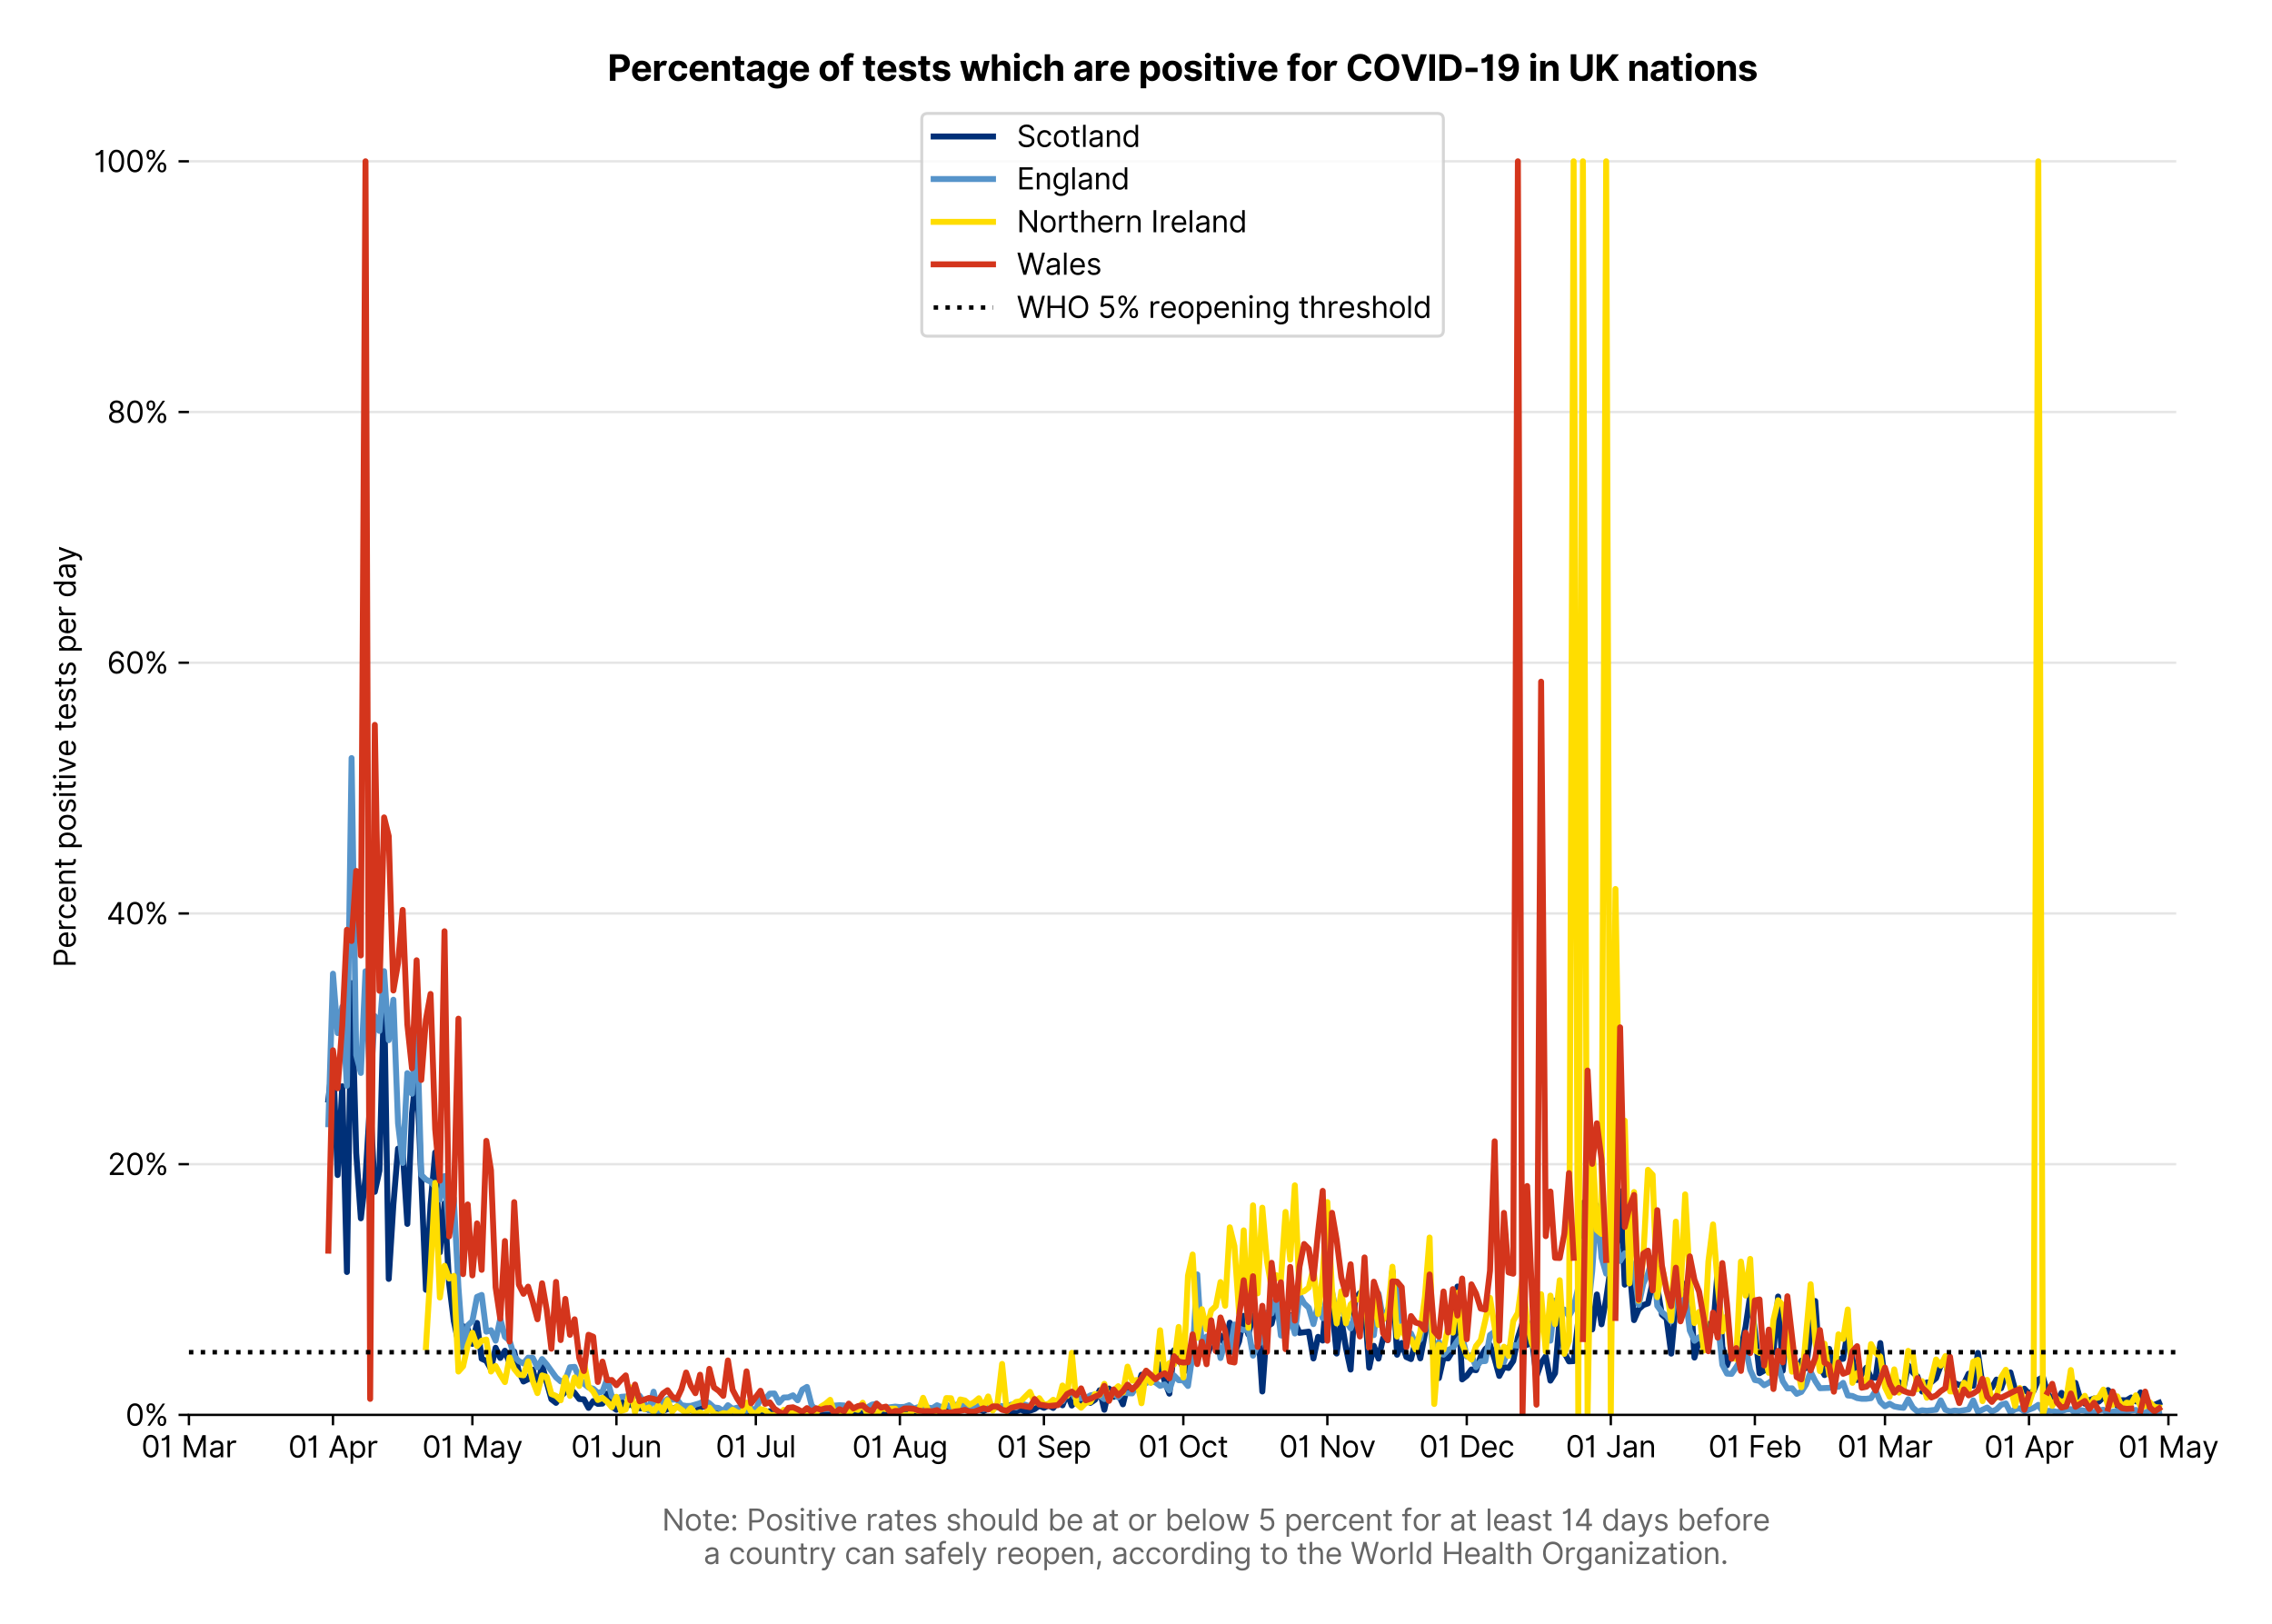 <?xml version="1.0" encoding="utf-8" standalone="no"?>
<!DOCTYPE svg PUBLIC "-//W3C//DTD SVG 1.1//EN"
  "http://www.w3.org/Graphics/SVG/1.1/DTD/svg11.dtd">
<svg version="1.1" viewBox="0 0 765.53 547.145" xmlns="http://www.w3.org/2000/svg" xmlns:xlink="http://www.w3.org/1999/xlink">
 <defs>
  <style type="text/css">*{stroke-linecap:butt;stroke-linejoin:round;}</style>
 </defs>
 <g id="figure_1">
  <g id="patch_1">
   <path d="M 0 547.145 
L 765.53 547.145 
L 765.53 0 
L 0 0 
z
" style="fill:#ffffff;"/>
  </g>
  <g id="axes_1">
   <g id="patch_2">
    <path d="M 63.659 476.745 
L 733.259 476.745 
L 733.259 33.225 
L 63.659 33.225 
z
" style="fill:#ffffff;"/>
   </g>
   <g id="matplotlib.axis_1">
    <g id="xtick_1">
     <g id="line2d_1">
      <defs>
       <path d="M 0 0 
L 0 3.5 
" id="mbb13c74984" style="stroke:#000000;stroke-width:0.8;"/>
      </defs>
      <g>
       <use style="stroke:#000000;stroke-width:0.8;" x="63.659" xlink:href="#mbb13c74984" y="476.745"/>
      </g>
     </g>
     <g id="text_1">
      <!-- 01 Mar -->
      <g transform="translate(47.623 491.018)scale(0.1 -0.1)">
       <defs>
        <path d="M 2000 -64 
Q 1230 -64 806 561 
Q 382 1186 382 2327 
Q 382 3459 809 4088 
Q 1236 4718 2000 4718 
Q 2764 4718 3191 4088 
Q 3618 3459 3618 2327 
Q 3618 1186 3194 561 
Q 2771 -64 2000 -64 
z
M 2000 436 
Q 2509 436 2791 927 
Q 3073 1418 3073 2327 
Q 3073 3234 2789 3730 
Q 2505 4227 2000 4227 
Q 1496 4227 1211 3730 
Q 927 3234 927 2327 
Q 927 1418 1210 927 
Q 1493 436 2000 436 
z
" id="Inter-Regular-30" transform="scale(0.016)"/>
        <path d="M 1973 4655 
L 1973 0 
L 1409 0 
L 1409 3836 
L 1373 3836 
Q 1341 3773 1209 3692 
Q 1077 3611 868 3551 
Q 659 3491 391 3491 
L 391 3964 
Q 661 3964 859 4061 
Q 1057 4159 1190 4291 
Q 1323 4423 1392 4529 
Q 1461 4636 1473 4655 
L 1973 4655 
z
" id="Inter-Regular-31" transform="scale(0.016)"/>
        <path id="Inter-Regular-20" transform="scale(0.016)"/>
        <path d="M 564 4655 
L 1236 4655 
L 2818 791 
L 2873 791 
L 4455 4655 
L 5127 4655 
L 5127 0 
L 4600 0 
L 4600 3536 
L 4555 3536 
L 3100 0 
L 2591 0 
L 1136 3536 
L 1091 3536 
L 1091 0 
L 564 0 
L 564 4655 
z
" id="Inter-Regular-4d" transform="scale(0.016)"/>
        <path d="M 1518 -82 
Q 1186 -82 916 44 
Q 646 170 486 410 
Q 327 650 327 991 
Q 327 1291 445 1478 
Q 564 1666 761 1773 
Q 959 1880 1199 1933 
Q 1439 1986 1682 2018 
Q 2000 2059 2199 2080 
Q 2398 2102 2490 2154 
Q 2582 2207 2582 2336 
L 2582 2355 
Q 2582 2691 2399 2877 
Q 2216 3064 1846 3064 
Q 1461 3064 1243 2895 
Q 1025 2727 936 2536 
L 427 2718 
Q 564 3036 792 3214 
Q 1021 3393 1292 3464 
Q 1564 3536 1827 3536 
Q 1996 3536 2215 3496 
Q 2434 3457 2640 3334 
Q 2846 3211 2982 2963 
Q 3118 2716 3118 2300 
L 3118 0 
L 2582 0 
L 2582 473 
L 2555 473 
Q 2500 359 2373 229 
Q 2246 100 2034 9 
Q 1823 -82 1518 -82 
z
M 1600 400 
Q 1918 400 2137 525 
Q 2357 650 2469 847 
Q 2582 1045 2582 1264 
L 2582 1755 
Q 2548 1714 2433 1681 
Q 2318 1648 2169 1624 
Q 2021 1600 1881 1583 
Q 1741 1566 1655 1555 
Q 1446 1527 1265 1467 
Q 1084 1407 974 1287 
Q 864 1168 864 964 
Q 864 684 1072 542 
Q 1280 400 1600 400 
z
" id="Inter-Regular-61" transform="scale(0.016)"/>
        <path d="M 491 0 
L 491 3491 
L 1009 3491 
L 1009 2964 
L 1046 2964 
Q 1139 3223 1389 3384 
Q 1639 3545 1955 3545 
Q 2100 3545 2209 3511 
Q 2318 3477 2400 3418 
L 2218 2964 
Q 2161 2993 2085 3010 
Q 2009 3027 1909 3027 
Q 1527 3027 1277 2794 
Q 1027 2561 1027 2209 
L 1027 0 
L 491 0 
z
" id="Inter-Regular-72" transform="scale(0.016)"/>
       </defs>
       <use xlink:href="#Inter-Regular-30"/>
       <use x="62.5" xlink:href="#Inter-Regular-31"/>
       <use x="106.676" xlink:href="#Inter-Regular-20"/>
       <use x="134.801" xlink:href="#Inter-Regular-4d"/>
       <use x="225.994" xlink:href="#Inter-Regular-61"/>
       <use x="282.386" xlink:href="#Inter-Regular-72"/>
      </g>
     </g>
    </g>
    <g id="xtick_2">
     <g id="line2d_2">
      <g>
       <use style="stroke:#000000;stroke-width:0.8;" x="112.195" xlink:href="#mbb13c74984" y="476.745"/>
      </g>
     </g>
     <g id="text_2">
      <!-- 01 Apr -->
      <g transform="translate(97.109 491.117)scale(0.1 -0.1)">
       <defs>
        <path d="M 755 0 
L 164 0 
L 1873 4655 
L 2455 4655 
L 4164 0 
L 3573 0 
L 3105 1318 
L 1223 1318 
L 755 0 
z
M 1400 1818 
L 2927 1818 
L 2182 3918 
L 2146 3918 
L 1400 1818 
z
" id="Inter-Regular-41" transform="scale(0.016)"/>
        <path d="M 491 -1309 
L 491 3491 
L 1009 3491 
L 1009 2936 
L 1073 2936 
Q 1132 3027 1237 3169 
Q 1343 3311 1542 3423 
Q 1741 3536 2082 3536 
Q 2523 3536 2859 3315 
Q 3196 3095 3384 2690 
Q 3573 2286 3573 1736 
Q 3573 1182 3384 776 
Q 3196 370 2861 148 
Q 2527 -73 2091 -73 
Q 1755 -73 1552 39 
Q 1350 152 1241 296 
Q 1132 441 1073 536 
L 1027 536 
L 1027 -1309 
L 491 -1309 
z
M 1018 1745 
Q 1018 1152 1276 780 
Q 1534 409 2018 409 
Q 2355 409 2581 587 
Q 2807 766 2921 1069 
Q 3036 1373 3036 1745 
Q 3036 2114 2923 2410 
Q 2811 2707 2585 2881 
Q 2359 3055 2018 3055 
Q 1527 3055 1272 2693 
Q 1018 2332 1018 1745 
z
" id="Inter-Regular-70" transform="scale(0.016)"/>
       </defs>
       <use xlink:href="#Inter-Regular-30"/>
       <use x="62.5" xlink:href="#Inter-Regular-31"/>
       <use x="106.676" xlink:href="#Inter-Regular-20"/>
       <use x="134.801" xlink:href="#Inter-Regular-41"/>
       <use x="202.415" xlink:href="#Inter-Regular-70"/>
       <use x="263.352" xlink:href="#Inter-Regular-72"/>
      </g>
     </g>
    </g>
    <g id="xtick_3">
     <g id="line2d_3">
      <g>
       <use style="stroke:#000000;stroke-width:0.8;" x="159.164" xlink:href="#mbb13c74984" y="476.745"/>
      </g>
     </g>
     <g id="text_3">
      <!-- 01 May -->
      <g transform="translate(142.261 491.117)scale(0.1 -0.1)">
       <defs>
        <path d="M 818 -1355 
Q 682 -1355 575 -1333 
Q 468 -1311 427 -1291 
L 564 -818 
Q 857 -893 1053 -814 
Q 1250 -736 1391 -345 
L 1509 -18 
L 218 3491 
L 800 3491 
L 1764 709 
L 1800 709 
L 2764 3491 
L 3346 3491 
L 1846 -564 
Q 1550 -1355 818 -1355 
z
" id="Inter-Regular-79" transform="scale(0.016)"/>
       </defs>
       <use xlink:href="#Inter-Regular-30"/>
       <use x="62.5" xlink:href="#Inter-Regular-31"/>
       <use x="106.676" xlink:href="#Inter-Regular-20"/>
       <use x="134.801" xlink:href="#Inter-Regular-4d"/>
       <use x="225.994" xlink:href="#Inter-Regular-61"/>
       <use x="282.386" xlink:href="#Inter-Regular-79"/>
      </g>
     </g>
    </g>
    <g id="xtick_4">
     <g id="line2d_4">
      <g>
       <use style="stroke:#000000;stroke-width:0.8;" x="207.699" xlink:href="#mbb13c74984" y="476.745"/>
      </g>
     </g>
     <g id="text_4">
      <!-- 01 Jun -->
      <g transform="translate(192.415 491.018)scale(0.1 -0.1)">
       <defs>
        <path d="M 2346 4655 
L 2909 4655 
L 2909 1327 
Q 2909 657 2549 296 
Q 2189 -64 1582 -64 
Q 1200 -64 902 76 
Q 605 216 434 475 
Q 264 734 264 1091 
L 818 1091 
Q 818 795 1034 615 
Q 1250 436 1582 436 
Q 1948 436 2147 664 
Q 2346 893 2346 1327 
L 2346 4655 
z
" id="Inter-Regular-4a" transform="scale(0.016)"/>
        <path d="M 2691 1427 
L 2691 3491 
L 3227 3491 
L 3227 0 
L 2691 0 
L 2691 591 
L 2655 591 
Q 2532 325 2273 140 
Q 2014 -45 1618 -45 
Q 1127 -45 809 280 
Q 491 605 491 1273 
L 491 3491 
L 1027 3491 
L 1027 1309 
Q 1027 927 1242 700 
Q 1457 473 1791 473 
Q 1991 473 2199 575 
Q 2407 677 2549 888 
Q 2691 1100 2691 1427 
z
" id="Inter-Regular-75" transform="scale(0.016)"/>
        <path d="M 1027 2100 
L 1027 0 
L 491 0 
L 491 3491 
L 1009 3491 
L 1009 2945 
L 1055 2945 
Q 1177 3211 1427 3373 
Q 1677 3536 2073 3536 
Q 2602 3536 2928 3211 
Q 3255 2886 3255 2218 
L 3255 0 
L 2718 0 
L 2718 2182 
Q 2718 2593 2504 2824 
Q 2291 3055 1918 3055 
Q 1534 3055 1280 2806 
Q 1027 2557 1027 2100 
z
" id="Inter-Regular-6e" transform="scale(0.016)"/>
       </defs>
       <use xlink:href="#Inter-Regular-30"/>
       <use x="62.5" xlink:href="#Inter-Regular-31"/>
       <use x="106.676" xlink:href="#Inter-Regular-20"/>
       <use x="134.801" xlink:href="#Inter-Regular-4a"/>
       <use x="189.063" xlink:href="#Inter-Regular-75"/>
       <use x="247.159" xlink:href="#Inter-Regular-6e"/>
      </g>
     </g>
    </g>
    <g id="xtick_5">
     <g id="line2d_5">
      <g>
       <use style="stroke:#000000;stroke-width:0.8;" x="254.669" xlink:href="#mbb13c74984" y="476.745"/>
      </g>
     </g>
     <g id="text_5">
      <!-- 01 Jul -->
      <g transform="translate(241.125 491.018)scale(0.1 -0.1)">
       <defs>
        <path d="M 1027 4655 
L 1027 0 
L 491 0 
L 491 4655 
L 1027 4655 
z
" id="Inter-Regular-6c" transform="scale(0.016)"/>
       </defs>
       <use xlink:href="#Inter-Regular-30"/>
       <use x="62.5" xlink:href="#Inter-Regular-31"/>
       <use x="106.676" xlink:href="#Inter-Regular-20"/>
       <use x="134.801" xlink:href="#Inter-Regular-4a"/>
       <use x="189.063" xlink:href="#Inter-Regular-75"/>
       <use x="247.159" xlink:href="#Inter-Regular-6c"/>
      </g>
     </g>
    </g>
    <g id="xtick_6">
     <g id="line2d_6">
      <g>
       <use style="stroke:#000000;stroke-width:0.8;" x="303.204" xlink:href="#mbb13c74984" y="476.745"/>
      </g>
     </g>
     <g id="text_6">
      <!-- 01 Aug -->
      <g transform="translate(287.132 491.117)scale(0.1 -0.1)">
       <defs>
        <path d="M 1900 -1382 
Q 1316 -1382 976 -1169 
Q 636 -957 473 -682 
L 900 -382 
Q 973 -477 1084 -601 
Q 1196 -725 1390 -817 
Q 1584 -909 1900 -909 
Q 2323 -909 2598 -704 
Q 2873 -500 2873 -64 
L 2873 645 
L 2827 645 
Q 2768 550 2660 410 
Q 2552 270 2351 162 
Q 2150 55 1809 55 
Q 1386 55 1051 255 
Q 716 455 521 836 
Q 327 1218 327 1764 
Q 327 2300 516 2699 
Q 705 3098 1041 3317 
Q 1377 3536 1818 3536 
Q 2159 3536 2360 3423 
Q 2561 3311 2669 3169 
Q 2777 3027 2836 2936 
L 2891 2936 
L 2891 3491 
L 3409 3491 
L 3409 -100 
Q 3409 -550 3205 -833 
Q 3002 -1116 2660 -1249 
Q 2318 -1382 1900 -1382 
z
M 1882 536 
Q 2366 536 2624 864 
Q 2882 1193 2882 1773 
Q 2882 2339 2627 2697 
Q 2373 3055 1882 3055 
Q 1541 3055 1315 2882 
Q 1089 2709 976 2418 
Q 864 2127 864 1773 
Q 864 1227 1120 881 
Q 1377 536 1882 536 
z
" id="Inter-Regular-67" transform="scale(0.016)"/>
       </defs>
       <use xlink:href="#Inter-Regular-30"/>
       <use x="62.5" xlink:href="#Inter-Regular-31"/>
       <use x="106.676" xlink:href="#Inter-Regular-20"/>
       <use x="134.801" xlink:href="#Inter-Regular-41"/>
       <use x="202.415" xlink:href="#Inter-Regular-75"/>
       <use x="260.511" xlink:href="#Inter-Regular-67"/>
      </g>
     </g>
    </g>
    <g id="xtick_7">
     <g id="line2d_7">
      <g>
       <use style="stroke:#000000;stroke-width:0.8;" x="351.739" xlink:href="#mbb13c74984" y="476.745"/>
      </g>
     </g>
     <g id="text_7">
      <!-- 01 Sep -->
      <g transform="translate(335.852 491.117)scale(0.1 -0.1)">
       <defs>
        <path d="M 3109 3491 
Q 3068 3836 2777 4027 
Q 2486 4218 2064 4218 
Q 1600 4218 1318 3999 
Q 1036 3780 1036 3445 
Q 1036 3195 1189 3042 
Q 1343 2889 1553 2803 
Q 1764 2718 1936 2673 
L 2409 2545 
Q 2591 2498 2815 2414 
Q 3039 2330 3244 2185 
Q 3450 2041 3584 1816 
Q 3718 1591 3718 1264 
Q 3718 886 3521 581 
Q 3325 277 2949 97 
Q 2573 -82 2036 -82 
Q 1286 -82 845 272 
Q 405 627 364 1200 
L 946 1200 
Q 968 936 1124 764 
Q 1280 593 1519 510 
Q 1759 427 2036 427 
Q 2359 427 2616 533 
Q 2873 639 3023 828 
Q 3173 1018 3173 1273 
Q 3173 1505 3043 1650 
Q 2914 1795 2702 1886 
Q 2491 1977 2246 2045 
L 1673 2209 
Q 1127 2366 809 2657 
Q 491 2948 491 3418 
Q 491 3809 703 4101 
Q 916 4393 1276 4555 
Q 1636 4718 2082 4718 
Q 2532 4718 2882 4558 
Q 3232 4398 3437 4120 
Q 3643 3843 3655 3491 
L 3109 3491 
z
" id="Inter-Regular-53" transform="scale(0.016)"/>
        <path d="M 1955 -73 
Q 1450 -73 1085 151 
Q 721 375 524 778 
Q 327 1182 327 1718 
Q 327 2255 524 2665 
Q 721 3075 1074 3305 
Q 1427 3536 1900 3536 
Q 2173 3536 2439 3445 
Q 2705 3355 2923 3151 
Q 3141 2948 3270 2614 
Q 3400 2280 3400 1791 
L 3400 1564 
L 866 1564 
Q 884 1005 1183 707 
Q 1482 409 1955 409 
Q 2271 409 2498 545 
Q 2725 682 2827 955 
L 3346 809 
Q 3223 414 2854 170 
Q 2486 -73 1955 -73 
z
M 866 2027 
L 2855 2027 
Q 2855 2470 2595 2762 
Q 2336 3055 1900 3055 
Q 1593 3055 1368 2911 
Q 1143 2768 1013 2533 
Q 884 2298 866 2027 
z
" id="Inter-Regular-65" transform="scale(0.016)"/>
       </defs>
       <use xlink:href="#Inter-Regular-30"/>
       <use x="62.5" xlink:href="#Inter-Regular-31"/>
       <use x="106.676" xlink:href="#Inter-Regular-20"/>
       <use x="134.801" xlink:href="#Inter-Regular-53"/>
       <use x="198.58" xlink:href="#Inter-Regular-65"/>
       <use x="256.818" xlink:href="#Inter-Regular-70"/>
      </g>
     </g>
    </g>
    <g id="xtick_8">
     <g id="line2d_8">
      <g>
       <use style="stroke:#000000;stroke-width:0.8;" x="398.709" xlink:href="#mbb13c74984" y="476.745"/>
      </g>
     </g>
     <g id="text_8">
      <!-- 01 Oct -->
      <g transform="translate(383.552 491.018)scale(0.1 -0.1)">
       <defs>
        <path d="M 4491 2327 
Q 4491 1591 4225 1054 
Q 3959 518 3495 227 
Q 3032 -64 2436 -64 
Q 1841 -64 1377 227 
Q 914 518 648 1054 
Q 382 1591 382 2327 
Q 382 3064 648 3600 
Q 914 4136 1377 4427 
Q 1841 4718 2436 4718 
Q 3032 4718 3495 4427 
Q 3959 4136 4225 3600 
Q 4491 3064 4491 2327 
z
M 3946 2327 
Q 3946 2932 3744 3348 
Q 3543 3764 3201 3977 
Q 2859 4191 2436 4191 
Q 2014 4191 1672 3977 
Q 1330 3764 1128 3348 
Q 927 2932 927 2327 
Q 927 1723 1128 1307 
Q 1330 891 1672 677 
Q 2014 464 2436 464 
Q 2859 464 3201 677 
Q 3543 891 3744 1307 
Q 3946 1723 3946 2327 
z
" id="Inter-Regular-4f" transform="scale(0.016)"/>
        <path d="M 1909 -73 
Q 1418 -73 1063 159 
Q 709 391 518 798 
Q 327 1205 327 1727 
Q 327 2259 524 2667 
Q 721 3075 1074 3305 
Q 1427 3536 1900 3536 
Q 2268 3536 2563 3400 
Q 2859 3264 3047 3018 
Q 3236 2773 3282 2445 
L 2746 2445 
Q 2684 2684 2474 2869 
Q 2264 3055 1909 3055 
Q 1439 3055 1151 2697 
Q 864 2339 864 1745 
Q 864 1139 1148 774 
Q 1432 409 1909 409 
Q 2223 409 2447 570 
Q 2671 732 2746 1018 
L 3282 1018 
Q 3236 709 3058 462 
Q 2880 216 2588 71 
Q 2296 -73 1909 -73 
z
" id="Inter-Regular-63" transform="scale(0.016)"/>
        <path d="M 2009 3491 
L 2009 3036 
L 1264 3036 
L 1264 1000 
Q 1264 773 1331 660 
Q 1398 548 1503 510 
Q 1609 473 1727 473 
Q 1816 473 1873 483 
Q 1930 493 1964 500 
L 2073 18 
Q 2018 -2 1920 -23 
Q 1823 -45 1673 -45 
Q 1446 -45 1228 52 
Q 1011 150 869 350 
Q 727 550 727 855 
L 727 3036 
L 200 3036 
L 200 3491 
L 727 3491 
L 727 4327 
L 1264 4327 
L 1264 3491 
L 2009 3491 
z
" id="Inter-Regular-74" transform="scale(0.016)"/>
       </defs>
       <use xlink:href="#Inter-Regular-30"/>
       <use x="62.5" xlink:href="#Inter-Regular-31"/>
       <use x="106.676" xlink:href="#Inter-Regular-20"/>
       <use x="134.801" xlink:href="#Inter-Regular-4f"/>
       <use x="210.938" xlink:href="#Inter-Regular-63"/>
       <use x="266.761" xlink:href="#Inter-Regular-74"/>
      </g>
     </g>
    </g>
    <g id="xtick_9">
     <g id="line2d_9">
      <g>
       <use style="stroke:#000000;stroke-width:0.8;" x="447.244" xlink:href="#mbb13c74984" y="476.745"/>
      </g>
     </g>
     <g id="text_9">
      <!-- 01 Nov -->
      <g transform="translate(430.973 491.018)scale(0.1 -0.1)">
       <defs>
        <path d="M 4255 4655 
L 4255 0 
L 3709 0 
L 1173 3655 
L 1127 3655 
L 1127 0 
L 564 0 
L 564 4655 
L 1109 4655 
L 3655 991 
L 3700 991 
L 3700 4655 
L 4255 4655 
z
" id="Inter-Regular-4e" transform="scale(0.016)"/>
        <path d="M 1909 -73 
Q 1436 -73 1080 152 
Q 725 377 526 781 
Q 327 1186 327 1727 
Q 327 2273 526 2679 
Q 725 3086 1080 3311 
Q 1436 3536 1909 3536 
Q 2382 3536 2737 3311 
Q 3093 3086 3292 2679 
Q 3491 2273 3491 1727 
Q 3491 1186 3292 781 
Q 3093 377 2737 152 
Q 2382 -73 1909 -73 
z
M 1909 409 
Q 2268 409 2500 593 
Q 2732 777 2843 1077 
Q 2955 1377 2955 1727 
Q 2955 2077 2843 2379 
Q 2732 2682 2500 2868 
Q 2268 3055 1909 3055 
Q 1550 3055 1318 2868 
Q 1086 2682 975 2379 
Q 864 2077 864 1727 
Q 864 1377 975 1077 
Q 1086 777 1318 593 
Q 1550 409 1909 409 
z
" id="Inter-Regular-6f" transform="scale(0.016)"/>
        <path d="M 3346 3491 
L 2055 0 
L 1509 0 
L 218 3491 
L 800 3491 
L 1764 709 
L 1800 709 
L 2764 3491 
L 3346 3491 
z
" id="Inter-Regular-76" transform="scale(0.016)"/>
       </defs>
       <use xlink:href="#Inter-Regular-30"/>
       <use x="62.5" xlink:href="#Inter-Regular-31"/>
       <use x="106.676" xlink:href="#Inter-Regular-20"/>
       <use x="134.801" xlink:href="#Inter-Regular-4e"/>
       <use x="210.085" xlink:href="#Inter-Regular-6f"/>
       <use x="269.744" xlink:href="#Inter-Regular-76"/>
      </g>
     </g>
    </g>
    <g id="xtick_10">
     <g id="line2d_10">
      <g>
       <use style="stroke:#000000;stroke-width:0.8;" x="494.213" xlink:href="#mbb13c74984" y="476.745"/>
      </g>
     </g>
     <g id="text_10">
      <!-- 01 Dec -->
      <g transform="translate(478.177 491.018)scale(0.1 -0.1)">
       <defs>
        <path d="M 2000 0 
L 564 0 
L 564 4655 
L 2064 4655 
Q 2741 4655 3223 4376 
Q 3705 4098 3961 3578 
Q 4218 3059 4218 2336 
Q 4218 1609 3959 1085 
Q 3700 561 3204 280 
Q 2709 0 2000 0 
z
M 1127 500 
L 1964 500 
Q 2830 500 3251 992 
Q 3673 1484 3673 2336 
Q 3673 3182 3259 3668 
Q 2846 4155 2027 4155 
L 1127 4155 
L 1127 500 
z
" id="Inter-Regular-44" transform="scale(0.016)"/>
       </defs>
       <use xlink:href="#Inter-Regular-30"/>
       <use x="62.5" xlink:href="#Inter-Regular-31"/>
       <use x="106.676" xlink:href="#Inter-Regular-20"/>
       <use x="134.801" xlink:href="#Inter-Regular-44"/>
       <use x="206.676" xlink:href="#Inter-Regular-65"/>
       <use x="264.915" xlink:href="#Inter-Regular-63"/>
      </g>
     </g>
    </g>
    <g id="xtick_11">
     <g id="line2d_11">
      <g>
       <use style="stroke:#000000;stroke-width:0.8;" x="542.749" xlink:href="#mbb13c74984" y="476.745"/>
      </g>
     </g>
     <g id="text_11">
      <!-- 01 Jan -->
      <g transform="translate(527.549 491.018)scale(0.1 -0.1)">
       <use xlink:href="#Inter-Regular-30"/>
       <use x="62.5" xlink:href="#Inter-Regular-31"/>
       <use x="106.676" xlink:href="#Inter-Regular-20"/>
       <use x="134.801" xlink:href="#Inter-Regular-4a"/>
       <use x="189.063" xlink:href="#Inter-Regular-61"/>
       <use x="245.455" xlink:href="#Inter-Regular-6e"/>
      </g>
     </g>
    </g>
    <g id="xtick_12">
     <g id="line2d_12">
      <g>
       <use style="stroke:#000000;stroke-width:0.8;" x="591.284" xlink:href="#mbb13c74984" y="476.745"/>
      </g>
     </g>
     <g id="text_12">
      <!-- 01 Feb -->
      <g transform="translate(575.595 491.018)scale(0.1 -0.1)">
       <defs>
        <path d="M 564 0 
L 564 4655 
L 3355 4655 
L 3355 4155 
L 1127 4155 
L 1127 2582 
L 3146 2582 
L 3146 2082 
L 1127 2082 
L 1127 0 
L 564 0 
z
" id="Inter-Regular-46" transform="scale(0.016)"/>
        <path d="M 564 0 
L 564 4655 
L 1100 4655 
L 1100 2936 
L 1146 2936 
Q 1205 3027 1310 3169 
Q 1416 3311 1615 3423 
Q 1814 3536 2155 3536 
Q 2596 3536 2932 3315 
Q 3268 3095 3457 2690 
Q 3646 2286 3646 1736 
Q 3646 1182 3457 776 
Q 3268 370 2934 148 
Q 2600 -73 2164 -73 
Q 1827 -73 1625 39 
Q 1423 152 1314 296 
Q 1205 441 1146 536 
L 1082 536 
L 1082 0 
L 564 0 
z
M 1091 1745 
Q 1091 1152 1349 780 
Q 1607 409 2091 409 
Q 2427 409 2653 587 
Q 2880 766 2994 1069 
Q 3109 1373 3109 1745 
Q 3109 2114 2996 2410 
Q 2884 2707 2658 2881 
Q 2432 3055 2091 3055 
Q 1600 3055 1345 2693 
Q 1091 2332 1091 1745 
z
" id="Inter-Regular-62" transform="scale(0.016)"/>
       </defs>
       <use xlink:href="#Inter-Regular-30"/>
       <use x="62.5" xlink:href="#Inter-Regular-31"/>
       <use x="106.676" xlink:href="#Inter-Regular-20"/>
       <use x="134.801" xlink:href="#Inter-Regular-46"/>
       <use x="193.466" xlink:href="#Inter-Regular-65"/>
       <use x="251.705" xlink:href="#Inter-Regular-62"/>
      </g>
     </g>
    </g>
    <g id="xtick_13">
     <g id="line2d_13">
      <g>
       <use style="stroke:#000000;stroke-width:0.8;" x="635.122" xlink:href="#mbb13c74984" y="476.745"/>
      </g>
     </g>
     <g id="text_13">
      <!-- 01 Mar -->
      <g transform="translate(619.085 491.018)scale(0.1 -0.1)">
       <use xlink:href="#Inter-Regular-30"/>
       <use x="62.5" xlink:href="#Inter-Regular-31"/>
       <use x="106.676" xlink:href="#Inter-Regular-20"/>
       <use x="134.801" xlink:href="#Inter-Regular-4d"/>
       <use x="225.994" xlink:href="#Inter-Regular-61"/>
       <use x="282.386" xlink:href="#Inter-Regular-72"/>
      </g>
     </g>
    </g>
    <g id="xtick_14">
     <g id="line2d_14">
      <g>
       <use style="stroke:#000000;stroke-width:0.8;" x="683.657" xlink:href="#mbb13c74984" y="476.745"/>
      </g>
     </g>
     <g id="text_14">
      <!-- 01 Apr -->
      <g transform="translate(668.572 491.117)scale(0.1 -0.1)">
       <use xlink:href="#Inter-Regular-30"/>
       <use x="62.5" xlink:href="#Inter-Regular-31"/>
       <use x="106.676" xlink:href="#Inter-Regular-20"/>
       <use x="134.801" xlink:href="#Inter-Regular-41"/>
       <use x="202.415" xlink:href="#Inter-Regular-70"/>
       <use x="263.352" xlink:href="#Inter-Regular-72"/>
      </g>
     </g>
    </g>
    <g id="xtick_15">
     <g id="line2d_15">
      <g>
       <use style="stroke:#000000;stroke-width:0.8;" x="730.627" xlink:href="#mbb13c74984" y="476.745"/>
      </g>
     </g>
     <g id="text_15">
      <!-- 01 May -->
      <g transform="translate(713.724 491.117)scale(0.1 -0.1)">
       <use xlink:href="#Inter-Regular-30"/>
       <use x="62.5" xlink:href="#Inter-Regular-31"/>
       <use x="106.676" xlink:href="#Inter-Regular-20"/>
       <use x="134.801" xlink:href="#Inter-Regular-4d"/>
       <use x="225.994" xlink:href="#Inter-Regular-61"/>
       <use x="282.386" xlink:href="#Inter-Regular-79"/>
      </g>
     </g>
    </g>
    <g id="text_16">
     <!--  -->
     <g style="fill:#666666;" transform="translate(398.459 504.55)scale(0.1 -0.1)"/>
     <!--         Note: Positive rates should be at or below 5 percent for at least 14 days before -->
     <g style="fill:#666666;" transform="translate(200.547 515.732)scale(0.1 -0.1)">
      <defs>
       <path d="M 882 -36 
Q 714 -36 593 84 
Q 473 205 473 373 
Q 473 541 593 661 
Q 714 782 882 782 
Q 1050 782 1170 661 
Q 1291 541 1291 373 
Q 1291 205 1170 84 
Q 1050 -36 882 -36 
z
M 882 2524 
Q 714 2524 593 2644 
Q 473 2765 473 2933 
Q 473 3101 593 3221 
Q 714 3342 882 3342 
Q 1050 3342 1170 3221 
Q 1291 3101 1291 2933 
Q 1291 2765 1170 2644 
Q 1050 2524 882 2524 
z
" id="Inter-Regular-3a" transform="scale(0.016)"/>
       <path d="M 564 0 
L 564 4655 
L 2136 4655 
Q 2684 4655 3033 4458 
Q 3382 4261 3550 3927 
Q 3718 3593 3718 3182 
Q 3718 2770 3551 2434 
Q 3384 2098 3036 1899 
Q 2689 1700 2146 1700 
L 1127 1700 
L 1127 0 
L 564 0 
z
M 1127 2200 
L 2127 2200 
Q 2689 2200 2926 2482 
Q 3164 2764 3164 3182 
Q 3164 3602 2925 3878 
Q 2686 4155 2118 4155 
L 1127 4155 
L 1127 2200 
z
" id="Inter-Regular-50" transform="scale(0.016)"/>
       <path d="M 2964 2709 
L 2482 2573 
Q 2411 2755 2245 2914 
Q 2080 3073 1727 3073 
Q 1407 3073 1194 2926 
Q 982 2780 982 2555 
Q 982 2355 1127 2239 
Q 1273 2123 1582 2045 
L 2100 1918 
Q 3027 1691 3027 973 
Q 3027 673 2855 436 
Q 2684 200 2377 63 
Q 2071 -73 1664 -73 
Q 1130 -73 780 159 
Q 430 391 336 836 
L 846 964 
Q 989 400 1655 400 
Q 2030 400 2251 560 
Q 2473 720 2473 945 
Q 2473 1316 1955 1436 
L 1373 1573 
Q 893 1686 669 1926 
Q 446 2166 446 2527 
Q 446 2823 613 3050 
Q 780 3277 1069 3406 
Q 1359 3536 1727 3536 
Q 2246 3536 2542 3309 
Q 2839 3082 2964 2709 
z
" id="Inter-Regular-73" transform="scale(0.016)"/>
       <path d="M 491 0 
L 491 3491 
L 1027 3491 
L 1027 0 
L 491 0 
z
M 764 4073 
Q 607 4073 494 4179 
Q 382 4286 382 4436 
Q 382 4586 494 4693 
Q 607 4800 764 4800 
Q 921 4800 1033 4693 
Q 1146 4586 1146 4436 
Q 1146 4286 1033 4179 
Q 921 4073 764 4073 
z
" id="Inter-Regular-69" transform="scale(0.016)"/>
       <path d="M 1027 2100 
L 1027 0 
L 491 0 
L 491 4655 
L 1027 4655 
L 1027 2945 
L 1073 2945 
Q 1196 3216 1442 3376 
Q 1689 3536 2100 3536 
Q 2636 3536 2963 3213 
Q 3291 2891 3291 2218 
L 3291 0 
L 2755 0 
L 2755 2182 
Q 2755 2598 2540 2826 
Q 2325 3055 1946 3055 
Q 1548 3055 1287 2806 
Q 1027 2557 1027 2100 
z
" id="Inter-Regular-68" transform="scale(0.016)"/>
       <path d="M 1809 -73 
Q 1373 -73 1039 148 
Q 705 370 516 776 
Q 327 1182 327 1736 
Q 327 2286 516 2690 
Q 705 3095 1041 3315 
Q 1377 3536 1818 3536 
Q 2159 3536 2358 3423 
Q 2557 3311 2662 3169 
Q 2768 3027 2827 2936 
L 2873 2936 
L 2873 4655 
L 3409 4655 
L 3409 0 
L 2891 0 
L 2891 536 
L 2827 536 
Q 2768 441 2659 296 
Q 2550 152 2348 39 
Q 2146 -73 1809 -73 
z
M 1882 409 
Q 2366 409 2624 780 
Q 2882 1152 2882 1745 
Q 2882 2332 2627 2693 
Q 2373 3055 1882 3055 
Q 1541 3055 1315 2881 
Q 1089 2707 976 2410 
Q 864 2114 864 1745 
Q 864 1373 978 1069 
Q 1093 766 1319 587 
Q 1546 409 1882 409 
z
" id="Inter-Regular-64" transform="scale(0.016)"/>
       <path d="M 1282 0 
L 218 3491 
L 782 3491 
L 1536 818 
L 1573 818 
L 2318 3491 
L 2891 3491 
L 3627 827 
L 3664 827 
L 4418 3491 
L 4982 3491 
L 3918 0 
L 3391 0 
L 2627 2682 
L 2573 2682 
L 1809 0 
L 1282 0 
z
" id="Inter-Regular-77" transform="scale(0.016)"/>
       <path d="M 1936 -64 
Q 1536 -64 1216 95 
Q 896 255 702 532 
Q 509 809 491 1164 
L 1036 1164 
Q 1068 848 1324 642 
Q 1580 436 1936 436 
Q 2223 436 2447 570 
Q 2671 705 2799 940 
Q 2927 1175 2927 1473 
Q 2927 1777 2794 2017 
Q 2661 2257 2429 2395 
Q 2198 2534 1900 2536 
Q 1686 2539 1461 2472 
Q 1236 2405 1091 2300 
L 564 2364 
L 846 4655 
L 3264 4655 
L 3264 4155 
L 1318 4155 
L 1155 2782 
L 1182 2782 
Q 1325 2895 1541 2970 
Q 1757 3045 1991 3045 
Q 2418 3045 2753 2842 
Q 3089 2639 3281 2286 
Q 3473 1934 3473 1482 
Q 3473 1036 3274 687 
Q 3075 339 2727 137 
Q 2380 -64 1936 -64 
z
" id="Inter-Regular-35" transform="scale(0.016)"/>
       <path d="M 2046 3491 
L 2046 3036 
L 1264 3036 
L 1264 0 
L 727 0 
L 727 3036 
L 164 3036 
L 164 3491 
L 727 3491 
L 727 3973 
Q 727 4273 868 4473 
Q 1009 4673 1234 4773 
Q 1459 4873 1709 4873 
Q 1907 4873 2032 4841 
Q 2157 4809 2218 4782 
L 2064 4318 
Q 2023 4332 1951 4352 
Q 1880 4373 1764 4373 
Q 1498 4373 1381 4239 
Q 1264 4105 1264 3845 
L 1264 3491 
L 2046 3491 
z
" id="Inter-Regular-66" transform="scale(0.016)"/>
       <path d="M 373 955 
L 373 1418 
L 2418 4655 
L 3100 4655 
L 3100 1455 
L 3736 1455 
L 3736 955 
L 3100 955 
L 3100 0 
L 2564 0 
L 2564 955 
L 373 955 
z
M 2564 1455 
L 2564 3936 
L 2527 3936 
L 982 1491 
L 982 1455 
L 2564 1455 
z
" id="Inter-Regular-34" transform="scale(0.016)"/>
      </defs>
      <use xlink:href="#Inter-Regular-20"/>
      <use x="28.125" xlink:href="#Inter-Regular-20"/>
      <use x="56.25" xlink:href="#Inter-Regular-20"/>
      <use x="84.375" xlink:href="#Inter-Regular-20"/>
      <use x="112.5" xlink:href="#Inter-Regular-20"/>
      <use x="140.625" xlink:href="#Inter-Regular-20"/>
      <use x="168.75" xlink:href="#Inter-Regular-20"/>
      <use x="196.875" xlink:href="#Inter-Regular-20"/>
      <use x="225" xlink:href="#Inter-Regular-4e"/>
      <use x="300.284" xlink:href="#Inter-Regular-6f"/>
      <use x="359.943" xlink:href="#Inter-Regular-74"/>
      <use x="396.307" xlink:href="#Inter-Regular-65"/>
      <use x="454.546" xlink:href="#Inter-Regular-3a"/>
      <use x="482.102" xlink:href="#Inter-Regular-20"/>
      <use x="510.227" xlink:href="#Inter-Regular-50"/>
      <use x="573.722" xlink:href="#Inter-Regular-6f"/>
      <use x="633.381" xlink:href="#Inter-Regular-73"/>
      <use x="685.653" xlink:href="#Inter-Regular-69"/>
      <use x="709.375" xlink:href="#Inter-Regular-74"/>
      <use x="745.739" xlink:href="#Inter-Regular-69"/>
      <use x="769.46" xlink:href="#Inter-Regular-76"/>
      <use x="825.142" xlink:href="#Inter-Regular-65"/>
      <use x="883.381" xlink:href="#Inter-Regular-20"/>
      <use x="911.506" xlink:href="#Inter-Regular-72"/>
      <use x="949.858" xlink:href="#Inter-Regular-61"/>
      <use x="1006.25" xlink:href="#Inter-Regular-74"/>
      <use x="1042.614" xlink:href="#Inter-Regular-65"/>
      <use x="1100.852" xlink:href="#Inter-Regular-73"/>
      <use x="1153.125" xlink:href="#Inter-Regular-20"/>
      <use x="1181.25" xlink:href="#Inter-Regular-73"/>
      <use x="1233.523" xlink:href="#Inter-Regular-68"/>
      <use x="1292.614" xlink:href="#Inter-Regular-6f"/>
      <use x="1352.273" xlink:href="#Inter-Regular-75"/>
      <use x="1410.37" xlink:href="#Inter-Regular-6c"/>
      <use x="1434.091" xlink:href="#Inter-Regular-64"/>
      <use x="1496.165" xlink:href="#Inter-Regular-20"/>
      <use x="1524.29" xlink:href="#Inter-Regular-62"/>
      <use x="1586.364" xlink:href="#Inter-Regular-65"/>
      <use x="1644.603" xlink:href="#Inter-Regular-20"/>
      <use x="1672.728" xlink:href="#Inter-Regular-61"/>
      <use x="1729.12" xlink:href="#Inter-Regular-74"/>
      <use x="1765.483" xlink:href="#Inter-Regular-20"/>
      <use x="1793.608" xlink:href="#Inter-Regular-6f"/>
      <use x="1853.267" xlink:href="#Inter-Regular-72"/>
      <use x="1891.62" xlink:href="#Inter-Regular-20"/>
      <use x="1919.745" xlink:href="#Inter-Regular-62"/>
      <use x="1981.818" xlink:href="#Inter-Regular-65"/>
      <use x="2040.057" xlink:href="#Inter-Regular-6c"/>
      <use x="2063.779" xlink:href="#Inter-Regular-6f"/>
      <use x="2123.438" xlink:href="#Inter-Regular-77"/>
      <use x="2204.688" xlink:href="#Inter-Regular-20"/>
      <use x="2232.813" xlink:href="#Inter-Regular-35"/>
      <use x="2293.608" xlink:href="#Inter-Regular-20"/>
      <use x="2321.733" xlink:href="#Inter-Regular-70"/>
      <use x="2382.671" xlink:href="#Inter-Regular-65"/>
      <use x="2440.909" xlink:href="#Inter-Regular-72"/>
      <use x="2479.262" xlink:href="#Inter-Regular-63"/>
      <use x="2535.086" xlink:href="#Inter-Regular-65"/>
      <use x="2593.324" xlink:href="#Inter-Regular-6e"/>
      <use x="2651.847" xlink:href="#Inter-Regular-74"/>
      <use x="2688.211" xlink:href="#Inter-Regular-20"/>
      <use x="2716.336" xlink:href="#Inter-Regular-66"/>
      <use x="2752.415" xlink:href="#Inter-Regular-6f"/>
      <use x="2812.074" xlink:href="#Inter-Regular-72"/>
      <use x="2850.427" xlink:href="#Inter-Regular-20"/>
      <use x="2878.552" xlink:href="#Inter-Regular-61"/>
      <use x="2934.944" xlink:href="#Inter-Regular-74"/>
      <use x="2971.307" xlink:href="#Inter-Regular-20"/>
      <use x="2999.432" xlink:href="#Inter-Regular-6c"/>
      <use x="3023.154" xlink:href="#Inter-Regular-65"/>
      <use x="3081.393" xlink:href="#Inter-Regular-61"/>
      <use x="3137.785" xlink:href="#Inter-Regular-73"/>
      <use x="3190.057" xlink:href="#Inter-Regular-74"/>
      <use x="3226.421" xlink:href="#Inter-Regular-20"/>
      <use x="3254.546" xlink:href="#Inter-Regular-31"/>
      <use x="3298.722" xlink:href="#Inter-Regular-34"/>
      <use x="3362.927" xlink:href="#Inter-Regular-20"/>
      <use x="3391.052" xlink:href="#Inter-Regular-64"/>
      <use x="3453.126" xlink:href="#Inter-Regular-61"/>
      <use x="3509.518" xlink:href="#Inter-Regular-79"/>
      <use x="3565.199" xlink:href="#Inter-Regular-73"/>
      <use x="3617.472" xlink:href="#Inter-Regular-20"/>
      <use x="3645.597" xlink:href="#Inter-Regular-62"/>
      <use x="3707.671" xlink:href="#Inter-Regular-65"/>
      <use x="3765.91" xlink:href="#Inter-Regular-66"/>
      <use x="3801.989" xlink:href="#Inter-Regular-6f"/>
      <use x="3861.648" xlink:href="#Inter-Regular-72"/>
      <use x="3900.001" xlink:href="#Inter-Regular-65"/>
     </g>
     <!--         a country can safely reopen, according to the World Health Organization. -->
     <g style="fill:#666666;" transform="translate(214.55 526.986)scale(0.1 -0.1)">
      <defs>
       <path d="M 1291 636 
L 1255 391 
Q 1216 132 1137 -163 
Q 1059 -459 975 -720 
Q 891 -982 836 -1136 
L 427 -1136 
Q 457 -991 504 -752 
Q 552 -514 601 -219 
Q 650 75 682 382 
L 709 636 
L 1291 636 
z
" id="Inter-Regular-2c" transform="scale(0.016)"/>
       <path d="M 1409 0 
L 136 4655 
L 709 4655 
L 1682 864 
L 1727 864 
L 2718 4655 
L 3355 4655 
L 4346 864 
L 4391 864 
L 5364 4655 
L 5936 4655 
L 4664 0 
L 4082 0 
L 3055 3709 
L 3018 3709 
L 1991 0 
L 1409 0 
z
" id="Inter-Regular-57" transform="scale(0.016)"/>
       <path d="M 564 0 
L 564 4655 
L 1127 4655 
L 1127 2582 
L 3609 2582 
L 3609 4655 
L 4173 4655 
L 4173 0 
L 3609 0 
L 3609 2082 
L 1127 2082 
L 1127 0 
L 564 0 
z
" id="Inter-Regular-48" transform="scale(0.016)"/>
       <path d="M 391 0 
L 391 409 
L 2373 2955 
L 2373 2991 
L 455 2991 
L 455 3491 
L 3064 3491 
L 3064 3064 
L 1136 536 
L 1136 500 
L 3127 500 
L 3127 0 
L 391 0 
z
" id="Inter-Regular-7a" transform="scale(0.016)"/>
       <path d="M 882 -36 
Q 714 -36 593 84 
Q 473 205 473 373 
Q 473 541 593 661 
Q 714 782 882 782 
Q 1050 782 1170 661 
Q 1291 541 1291 373 
Q 1291 205 1170 84 
Q 1050 -36 882 -36 
z
" id="Inter-Regular-2e" transform="scale(0.016)"/>
      </defs>
      <use xlink:href="#Inter-Regular-20"/>
      <use x="28.125" xlink:href="#Inter-Regular-20"/>
      <use x="56.25" xlink:href="#Inter-Regular-20"/>
      <use x="84.375" xlink:href="#Inter-Regular-20"/>
      <use x="112.5" xlink:href="#Inter-Regular-20"/>
      <use x="140.625" xlink:href="#Inter-Regular-20"/>
      <use x="168.75" xlink:href="#Inter-Regular-20"/>
      <use x="196.875" xlink:href="#Inter-Regular-20"/>
      <use x="225" xlink:href="#Inter-Regular-61"/>
      <use x="281.392" xlink:href="#Inter-Regular-20"/>
      <use x="309.517" xlink:href="#Inter-Regular-63"/>
      <use x="365.341" xlink:href="#Inter-Regular-6f"/>
      <use x="425" xlink:href="#Inter-Regular-75"/>
      <use x="483.097" xlink:href="#Inter-Regular-6e"/>
      <use x="541.619" xlink:href="#Inter-Regular-74"/>
      <use x="577.983" xlink:href="#Inter-Regular-72"/>
      <use x="616.335" xlink:href="#Inter-Regular-79"/>
      <use x="672.017" xlink:href="#Inter-Regular-20"/>
      <use x="700.142" xlink:href="#Inter-Regular-63"/>
      <use x="755.966" xlink:href="#Inter-Regular-61"/>
      <use x="812.358" xlink:href="#Inter-Regular-6e"/>
      <use x="870.881" xlink:href="#Inter-Regular-20"/>
      <use x="899.006" xlink:href="#Inter-Regular-73"/>
      <use x="951.279" xlink:href="#Inter-Regular-61"/>
      <use x="1007.671" xlink:href="#Inter-Regular-66"/>
      <use x="1043.75" xlink:href="#Inter-Regular-65"/>
      <use x="1101.989" xlink:href="#Inter-Regular-6c"/>
      <use x="1125.71" xlink:href="#Inter-Regular-79"/>
      <use x="1181.392" xlink:href="#Inter-Regular-20"/>
      <use x="1209.517" xlink:href="#Inter-Regular-72"/>
      <use x="1247.869" xlink:href="#Inter-Regular-65"/>
      <use x="1306.108" xlink:href="#Inter-Regular-6f"/>
      <use x="1365.767" xlink:href="#Inter-Regular-70"/>
      <use x="1426.705" xlink:href="#Inter-Regular-65"/>
      <use x="1484.943" xlink:href="#Inter-Regular-6e"/>
      <use x="1543.466" xlink:href="#Inter-Regular-2c"/>
      <use x="1571.449" xlink:href="#Inter-Regular-20"/>
      <use x="1599.574" xlink:href="#Inter-Regular-61"/>
      <use x="1655.966" xlink:href="#Inter-Regular-63"/>
      <use x="1711.79" xlink:href="#Inter-Regular-63"/>
      <use x="1767.614" xlink:href="#Inter-Regular-6f"/>
      <use x="1827.273" xlink:href="#Inter-Regular-72"/>
      <use x="1865.625" xlink:href="#Inter-Regular-64"/>
      <use x="1927.699" xlink:href="#Inter-Regular-69"/>
      <use x="1951.421" xlink:href="#Inter-Regular-6e"/>
      <use x="2009.943" xlink:href="#Inter-Regular-67"/>
      <use x="2070.881" xlink:href="#Inter-Regular-20"/>
      <use x="2099.006" xlink:href="#Inter-Regular-74"/>
      <use x="2135.37" xlink:href="#Inter-Regular-6f"/>
      <use x="2195.029" xlink:href="#Inter-Regular-20"/>
      <use x="2223.154" xlink:href="#Inter-Regular-74"/>
      <use x="2259.517" xlink:href="#Inter-Regular-68"/>
      <use x="2318.608" xlink:href="#Inter-Regular-65"/>
      <use x="2376.847" xlink:href="#Inter-Regular-20"/>
      <use x="2404.972" xlink:href="#Inter-Regular-57"/>
      <use x="2499.858" xlink:href="#Inter-Regular-6f"/>
      <use x="2559.517" xlink:href="#Inter-Regular-72"/>
      <use x="2597.87" xlink:href="#Inter-Regular-6c"/>
      <use x="2621.591" xlink:href="#Inter-Regular-64"/>
      <use x="2683.665" xlink:href="#Inter-Regular-20"/>
      <use x="2711.79" xlink:href="#Inter-Regular-48"/>
      <use x="2785.796" xlink:href="#Inter-Regular-65"/>
      <use x="2844.035" xlink:href="#Inter-Regular-61"/>
      <use x="2900.427" xlink:href="#Inter-Regular-6c"/>
      <use x="2924.148" xlink:href="#Inter-Regular-74"/>
      <use x="2960.512" xlink:href="#Inter-Regular-68"/>
      <use x="3019.603" xlink:href="#Inter-Regular-20"/>
      <use x="3047.728" xlink:href="#Inter-Regular-4f"/>
      <use x="3123.864" xlink:href="#Inter-Regular-72"/>
      <use x="3162.216" xlink:href="#Inter-Regular-67"/>
      <use x="3223.154" xlink:href="#Inter-Regular-61"/>
      <use x="3279.546" xlink:href="#Inter-Regular-6e"/>
      <use x="3338.069" xlink:href="#Inter-Regular-69"/>
      <use x="3361.79" xlink:href="#Inter-Regular-7a"/>
      <use x="3415.91" xlink:href="#Inter-Regular-61"/>
      <use x="3472.302" xlink:href="#Inter-Regular-74"/>
      <use x="3508.665" xlink:href="#Inter-Regular-69"/>
      <use x="3532.387" xlink:href="#Inter-Regular-6f"/>
      <use x="3592.046" xlink:href="#Inter-Regular-6e"/>
      <use x="3650.569" xlink:href="#Inter-Regular-2e"/>
     </g>
    </g>
   </g>
   <g id="matplotlib.axis_2">
    <g id="ytick_1">
     <g id="line2d_16">
      <path clip-path="url(#p0a616a707e)" d="M 63.659 476.745 
L 733.259 476.745 
" style="fill:none;stroke:#e5e5e5;stroke-linecap:square;stroke-width:0.8;"/>
     </g>
     <g id="line2d_17">
      <defs>
       <path d="M 0 0 
L -3.5 0 
" id="m29523ab1c0" style="stroke:#000000;stroke-width:0.8;"/>
      </defs>
      <g>
       <use style="stroke:#000000;stroke-width:0.8;" x="63.659" xlink:href="#m29523ab1c0" y="476.745"/>
      </g>
     </g>
     <g id="text_17">
      <!-- 0% -->
      <g transform="translate(42.284 480.382)scale(0.1 -0.1)">
       <defs>
        <path d="M 2855 873 
L 2855 1118 
Q 2855 1373 2960 1585 
Q 3066 1798 3269 1926 
Q 3473 2055 3764 2055 
Q 4059 2055 4259 1926 
Q 4459 1798 4561 1585 
Q 4664 1373 4664 1118 
L 4664 873 
Q 4664 618 4560 405 
Q 4457 193 4256 64 
Q 4055 -64 3764 -64 
Q 3468 -64 3266 64 
Q 3064 193 2959 405 
Q 2855 618 2855 873 
z
M 536 3536 
L 536 3782 
Q 536 4036 642 4248 
Q 748 4461 951 4589 
Q 1155 4718 1446 4718 
Q 1741 4718 1941 4589 
Q 2141 4461 2243 4248 
Q 2346 4036 2346 3782 
L 2346 3536 
Q 2346 3282 2242 3069 
Q 2139 2857 1937 2728 
Q 1736 2600 1446 2600 
Q 1150 2600 948 2728 
Q 746 2857 641 3069 
Q 536 3282 536 3536 
z
M 709 0 
L 3909 4655 
L 4427 4655 
L 1227 0 
L 709 0 
z
M 3318 1118 
L 3318 873 
Q 3318 661 3418 494 
Q 3518 327 3764 327 
Q 4002 327 4101 494 
Q 4200 661 4200 873 
L 4200 1118 
Q 4200 1330 4104 1497 
Q 4009 1664 3764 1664 
Q 3525 1664 3421 1497 
Q 3318 1330 3318 1118 
z
M 1000 3782 
L 1000 3536 
Q 1000 3325 1100 3158 
Q 1200 2991 1446 2991 
Q 1684 2991 1783 3158 
Q 1882 3325 1882 3536 
L 1882 3782 
Q 1882 3993 1786 4160 
Q 1691 4327 1446 4327 
Q 1207 4327 1103 4160 
Q 1000 3993 1000 3782 
z
" id="Inter-Regular-25" transform="scale(0.016)"/>
       </defs>
       <use xlink:href="#Inter-Regular-30"/>
       <use x="62.5" xlink:href="#Inter-Regular-25"/>
      </g>
     </g>
    </g>
    <g id="ytick_2">
     <g id="line2d_18">
      <path clip-path="url(#p0a616a707e)" d="M 63.659 392.265 
L 733.259 392.265 
" style="fill:none;stroke:#e5e5e5;stroke-linecap:square;stroke-width:0.8;"/>
     </g>
     <g id="line2d_19">
      <g>
       <use style="stroke:#000000;stroke-width:0.8;" x="63.659" xlink:href="#m29523ab1c0" y="392.265"/>
      </g>
     </g>
     <g id="text_18">
      <!-- 20% -->
      <g transform="translate(36.233 395.902)scale(0.1 -0.1)">
       <defs>
        <path d="M 482 0 
L 482 409 
L 2018 2091 
Q 2289 2386 2464 2605 
Q 2639 2825 2724 3019 
Q 2809 3214 2809 3427 
Q 2809 3795 2553 4011 
Q 2298 4227 1918 4227 
Q 1514 4227 1275 3985 
Q 1036 3743 1036 3345 
L 500 3345 
Q 500 3755 688 4064 
Q 877 4373 1203 4545 
Q 1530 4718 1936 4718 
Q 2346 4718 2661 4545 
Q 2977 4373 3156 4079 
Q 3336 3786 3336 3427 
Q 3336 3170 3244 2926 
Q 3152 2682 2926 2383 
Q 2700 2084 2300 1655 
L 1255 536 
L 1255 500 
L 3418 500 
L 3418 0 
L 482 0 
z
" id="Inter-Regular-32" transform="scale(0.016)"/>
       </defs>
       <use xlink:href="#Inter-Regular-32"/>
       <use x="60.511" xlink:href="#Inter-Regular-30"/>
       <use x="123.011" xlink:href="#Inter-Regular-25"/>
      </g>
     </g>
    </g>
    <g id="ytick_3">
     <g id="line2d_20">
      <path clip-path="url(#p0a616a707e)" d="M 63.659 307.785 
L 733.259 307.785 
" style="fill:none;stroke:#e5e5e5;stroke-linecap:square;stroke-width:0.8;"/>
     </g>
     <g id="line2d_21">
      <g>
       <use style="stroke:#000000;stroke-width:0.8;" x="63.659" xlink:href="#m29523ab1c0" y="307.785"/>
      </g>
     </g>
     <g id="text_19">
      <!-- 40% -->
      <g transform="translate(35.864 311.422)scale(0.1 -0.1)">
       <use xlink:href="#Inter-Regular-34"/>
       <use x="64.205" xlink:href="#Inter-Regular-30"/>
       <use x="126.705" xlink:href="#Inter-Regular-25"/>
      </g>
     </g>
    </g>
    <g id="ytick_4">
     <g id="line2d_22">
      <path clip-path="url(#p0a616a707e)" d="M 63.659 223.305 
L 733.259 223.305 
" style="fill:none;stroke:#e5e5e5;stroke-linecap:square;stroke-width:0.8;"/>
     </g>
     <g id="line2d_23">
      <g>
       <use style="stroke:#000000;stroke-width:0.8;" x="63.659" xlink:href="#m29523ab1c0" y="223.305"/>
      </g>
     </g>
     <g id="text_20">
      <!-- 60% -->
      <g transform="translate(36.048 226.942)scale(0.1 -0.1)">
       <defs>
        <path d="M 2027 -64 
Q 1741 -59 1454 45 
Q 1168 150 932 399 
Q 696 648 552 1074 
Q 409 1500 409 2145 
Q 409 3386 861 4056 
Q 1314 4727 2100 4727 
Q 2686 4727 3073 4384 
Q 3461 4041 3546 3491 
L 2991 3491 
Q 2914 3811 2691 4019 
Q 2468 4227 2100 4227 
Q 1559 4227 1249 3755 
Q 939 3284 936 2427 
L 973 2427 
Q 1164 2716 1461 2880 
Q 1759 3045 2118 3045 
Q 2518 3045 2850 2846 
Q 3182 2648 3382 2299 
Q 3582 1950 3582 1500 
Q 3582 1068 3389 710 
Q 3196 352 2847 142 
Q 2498 -68 2027 -64 
z
M 2027 436 
Q 2314 436 2542 579 
Q 2771 723 2903 964 
Q 3036 1205 3036 1500 
Q 3036 1789 2908 2026 
Q 2780 2264 2556 2404 
Q 2332 2545 2046 2545 
Q 1757 2545 1525 2397 
Q 1293 2250 1157 2010 
Q 1021 1770 1018 1491 
Q 1018 1214 1149 973 
Q 1280 732 1508 584 
Q 1736 436 2027 436 
z
" id="Inter-Regular-36" transform="scale(0.016)"/>
       </defs>
       <use xlink:href="#Inter-Regular-36"/>
       <use x="62.358" xlink:href="#Inter-Regular-30"/>
       <use x="124.858" xlink:href="#Inter-Regular-25"/>
      </g>
     </g>
    </g>
    <g id="ytick_5">
     <g id="line2d_24">
      <path clip-path="url(#p0a616a707e)" d="M 63.659 138.825 
L 733.259 138.825 
" style="fill:none;stroke:#e5e5e5;stroke-linecap:square;stroke-width:0.8;"/>
     </g>
     <g id="line2d_25">
      <g>
       <use style="stroke:#000000;stroke-width:0.8;" x="63.659" xlink:href="#m29523ab1c0" y="138.825"/>
      </g>
     </g>
     <g id="text_21">
      <!-- 80% -->
      <g transform="translate(36.119 142.462)scale(0.1 -0.1)">
       <defs>
        <path d="M 1973 -64 
Q 1505 -64 1147 103 
Q 789 270 589 564 
Q 389 859 391 1236 
Q 389 1532 507 1783 
Q 625 2034 830 2203 
Q 1036 2373 1291 2418 
L 1291 2445 
Q 957 2532 759 2821 
Q 561 3111 564 3482 
Q 561 3836 743 4115 
Q 925 4395 1244 4556 
Q 1564 4718 1973 4718 
Q 2377 4718 2695 4556 
Q 3014 4395 3197 4115 
Q 3380 3836 3382 3482 
Q 3380 3111 3181 2821 
Q 2982 2532 2655 2445 
L 2655 2418 
Q 2907 2373 3109 2203 
Q 3311 2034 3431 1783 
Q 3552 1532 3555 1236 
Q 3552 859 3351 564 
Q 3150 270 2794 103 
Q 2439 -64 1973 -64 
z
M 1973 436 
Q 2446 436 2722 662 
Q 2998 889 3000 1264 
Q 2998 1527 2864 1729 
Q 2730 1932 2499 2048 
Q 2268 2164 1973 2164 
Q 1675 2164 1442 2048 
Q 1209 1932 1076 1729 
Q 943 1527 946 1264 
Q 943 889 1218 662 
Q 1493 436 1973 436 
z
M 1973 2645 
Q 2348 2645 2591 2864 
Q 2834 3084 2836 3445 
Q 2834 3800 2596 4013 
Q 2359 4227 1973 4227 
Q 1582 4227 1344 4013 
Q 1107 3800 1109 3445 
Q 1107 3084 1349 2864 
Q 1591 2645 1973 2645 
z
" id="Inter-Regular-38" transform="scale(0.016)"/>
       </defs>
       <use xlink:href="#Inter-Regular-38"/>
       <use x="61.648" xlink:href="#Inter-Regular-30"/>
       <use x="124.148" xlink:href="#Inter-Regular-25"/>
      </g>
     </g>
    </g>
    <g id="ytick_6">
     <g id="line2d_26">
      <path clip-path="url(#p0a616a707e)" d="M 63.659 54.345 
L 733.259 54.345 
" style="fill:none;stroke:#e5e5e5;stroke-linecap:square;stroke-width:0.8;"/>
     </g>
     <g id="line2d_27">
      <g>
       <use style="stroke:#000000;stroke-width:0.8;" x="63.659" xlink:href="#m29523ab1c0" y="54.345"/>
      </g>
     </g>
     <g id="text_22">
      <!-- 100% -->
      <g transform="translate(31.617 57.982)scale(0.1 -0.1)">
       <use xlink:href="#Inter-Regular-31"/>
       <use x="44.176" xlink:href="#Inter-Regular-30"/>
       <use x="106.676" xlink:href="#Inter-Regular-30"/>
       <use x="169.176" xlink:href="#Inter-Regular-25"/>
      </g>
     </g>
    </g>
    <g id="text_23">
     <!-- Percent positive tests per day -->
     <g transform="translate(25.5 325.952)rotate(-90)scale(0.1 -0.1)">
      <use xlink:href="#Inter-Regular-50"/>
      <use x="63.494" xlink:href="#Inter-Regular-65"/>
      <use x="121.733" xlink:href="#Inter-Regular-72"/>
      <use x="160.085" xlink:href="#Inter-Regular-63"/>
      <use x="215.909" xlink:href="#Inter-Regular-65"/>
      <use x="274.148" xlink:href="#Inter-Regular-6e"/>
      <use x="332.671" xlink:href="#Inter-Regular-74"/>
      <use x="369.034" xlink:href="#Inter-Regular-20"/>
      <use x="397.159" xlink:href="#Inter-Regular-70"/>
      <use x="458.097" xlink:href="#Inter-Regular-6f"/>
      <use x="517.756" xlink:href="#Inter-Regular-73"/>
      <use x="570.029" xlink:href="#Inter-Regular-69"/>
      <use x="593.75" xlink:href="#Inter-Regular-74"/>
      <use x="630.114" xlink:href="#Inter-Regular-69"/>
      <use x="653.835" xlink:href="#Inter-Regular-76"/>
      <use x="709.517" xlink:href="#Inter-Regular-65"/>
      <use x="767.756" xlink:href="#Inter-Regular-20"/>
      <use x="795.881" xlink:href="#Inter-Regular-74"/>
      <use x="832.244" xlink:href="#Inter-Regular-65"/>
      <use x="890.483" xlink:href="#Inter-Regular-73"/>
      <use x="942.756" xlink:href="#Inter-Regular-74"/>
      <use x="979.119" xlink:href="#Inter-Regular-73"/>
      <use x="1031.392" xlink:href="#Inter-Regular-20"/>
      <use x="1059.517" xlink:href="#Inter-Regular-70"/>
      <use x="1120.455" xlink:href="#Inter-Regular-65"/>
      <use x="1178.693" xlink:href="#Inter-Regular-72"/>
      <use x="1217.046" xlink:href="#Inter-Regular-20"/>
      <use x="1245.171" xlink:href="#Inter-Regular-64"/>
      <use x="1307.245" xlink:href="#Inter-Regular-61"/>
      <use x="1363.637" xlink:href="#Inter-Regular-79"/>
     </g>
    </g>
   </g>
   <g id="line2d_28">
    <path clip-path="url(#p0a616a707e)" d="M 110.629 370.527 
L 112.195 356.977 
L 113.76 395.919 
L 115.326 366.011 
L 116.892 428.599 
L 118.457 331.243 
L 120.023 388.529 
L 121.588 410.506 
L 123.154 396.741 
L 124.72 371.078 
L 126.285 401.578 
L 127.851 394.459 
L 129.417 334.621 
L 130.982 430.928 
L 132.548 405.858 
L 134.114 387.02 
L 135.679 387.845 
L 137.245 412.389 
L 138.811 375.161 
L 140.376 360.363 
L 143.508 434.581 
L 145.073 405.958 
L 146.639 388.308 
L 148.205 421.996 
L 149.77 405.473 
L 151.336 432.529 
L 152.901 445.069 
L 154.467 452.406 
L 156.033 446.846 
L 157.598 447.836 
L 159.164 452.815 
L 160.73 445.746 
L 162.295 457.818 
L 163.861 458.548 
L 165.427 461.321 
L 166.992 454.124 
L 168.558 457.553 
L 170.124 455.13 
L 171.689 459.368 
L 173.255 455.413 
L 174.821 462.158 
L 176.386 465.499 
L 177.952 464.716 
L 179.518 461.512 
L 181.083 467.479 
L 182.649 460.014 
L 185.78 471.464 
L 187.346 472.689 
L 188.911 470.524 
L 190.477 469.021 
L 192.043 467.916 
L 193.608 469.347 
L 195.174 471.4 
L 196.74 471.495 
L 198.305 474.379 
L 199.871 472.099 
L 201.437 473.04 
L 203.002 472.936 
L 204.568 469.55 
L 206.134 473.959 
L 207.699 475.019 
L 209.265 472.072 
L 210.831 474.065 
L 212.396 473 
L 213.962 474.282 
L 215.528 474.496 
L 217.093 474.525 
L 218.659 475.078 
L 221.79 475.852 
L 223.356 475.41 
L 224.921 474.757 
L 226.487 474.737 
L 228.053 474.089 
L 229.618 474.158 
L 231.184 475.486 
L 232.75 475.056 
L 234.315 475.746 
L 235.881 474.243 
L 239.012 473.53 
L 240.578 475.329 
L 242.144 475.703 
L 243.709 475.851 
L 245.275 476.353 
L 246.841 475.134 
L 248.406 475.05 
L 249.972 475.788 
L 251.537 476.243 
L 253.103 475.777 
L 256.234 476.33 
L 257.8 475.799 
L 259.366 475.506 
L 260.931 475.667 
L 262.497 476.327 
L 264.063 476.6 
L 265.628 476.466 
L 267.194 476.601 
L 268.76 475.927 
L 270.325 476.487 
L 271.891 474.951 
L 273.457 476.229 
L 275.022 476.56 
L 279.719 476.311 
L 281.285 476.014 
L 282.851 474.379 
L 284.416 476.262 
L 285.982 475.789 
L 287.547 476.38 
L 290.679 476.173 
L 292.244 475.493 
L 293.81 476.353 
L 295.376 476.556 
L 296.941 476.568 
L 298.507 476.041 
L 300.073 476.276 
L 301.638 475.921 
L 303.204 475.823 
L 304.77 474.784 
L 306.335 475.452 
L 307.901 475.92 
L 309.467 475.047 
L 311.032 474.642 
L 312.598 475.504 
L 314.164 474.683 
L 315.729 474.78 
L 317.295 475.467 
L 318.86 474.896 
L 321.992 475.326 
L 323.557 474.953 
L 325.123 474.849 
L 326.689 474.965 
L 328.254 475.794 
L 329.82 474.796 
L 331.386 475.495 
L 332.951 474.622 
L 334.517 474.758 
L 336.083 473.981 
L 337.648 473.926 
L 339.214 475.096 
L 340.78 475.906 
L 342.345 475.578 
L 343.911 474.91 
L 345.477 475.725 
L 347.042 475.357 
L 348.608 474.771 
L 350.174 473.645 
L 351.739 474.358 
L 353.305 473.54 
L 354.87 474.409 
L 356.436 472.445 
L 358.002 473.511 
L 359.567 469.545 
L 361.133 473.603 
L 362.699 471.561 
L 364.264 472.797 
L 365.83 471.391 
L 367.396 472.692 
L 368.961 471.645 
L 370.527 468.435 
L 372.093 475.013 
L 373.658 467.862 
L 375.224 470.676 
L 376.79 469.66 
L 378.355 473.184 
L 379.921 466.818 
L 381.487 468.327 
L 383.052 468.126 
L 384.618 463.214 
L 386.183 463.382 
L 387.749 465 
L 389.315 463.29 
L 390.88 459.762 
L 392.446 465.537 
L 394.012 469.593 
L 395.577 454.961 
L 398.709 460.88 
L 400.274 461.962 
L 401.84 453.848 
L 403.406 455.597 
L 404.971 455.703 
L 406.537 457.262 
L 408.103 453.059 
L 409.668 453.78 
L 411.234 449.98 
L 412.8 453.096 
L 414.365 445.668 
L 415.931 456.006 
L 417.496 452.013 
L 419.062 443.369 
L 420.628 449.644 
L 422.193 443.264 
L 423.759 445.528 
L 425.325 468.856 
L 426.89 447.012 
L 428.456 445.996 
L 430.022 439.439 
L 431.587 438.713 
L 433.153 444.395 
L 434.719 443.166 
L 436.284 445.616 
L 437.85 449.099 
L 440.981 448.689 
L 442.547 457.727 
L 444.113 450.44 
L 445.678 451.695 
L 447.244 433.02 
L 448.81 440.634 
L 450.375 456.08 
L 451.941 444.509 
L 453.506 454.201 
L 455.072 461.47 
L 456.638 437.616 
L 458.203 435.716 
L 459.769 440.053 
L 461.335 460.84 
L 462.9 453.468 
L 464.466 457.78 
L 466.032 450.886 
L 467.597 451.534 
L 469.163 428.24 
L 470.729 456.475 
L 472.294 452.514 
L 473.86 457.248 
L 475.426 457.945 
L 476.991 451.81 
L 478.557 457.691 
L 481.688 441.321 
L 483.254 455.875 
L 484.819 464.331 
L 486.385 457.529 
L 487.951 457.702 
L 489.516 455.138 
L 491.082 433.49 
L 492.648 464.791 
L 494.213 463.57 
L 495.779 461.432 
L 497.345 461.683 
L 498.91 457.055 
L 500.476 454.554 
L 502.042 453.17 
L 503.607 457.933 
L 505.173 463.619 
L 506.739 460.621 
L 508.304 460.933 
L 509.87 458.594 
L 511.436 450.67 
L 513.001 445.783 
L 514.567 453.153 
L 516.133 450.927 
L 517.698 463.783 
L 519.264 459.239 
L 520.829 457.001 
L 522.395 465.197 
L 523.961 462.681 
L 525.526 444.244 
L 527.092 455.792 
L 528.658 458.711 
L 530.223 458.618 
L 531.789 444.814 
L 533.355 405.298 
L 534.92 441.302 
L 536.486 447.938 
L 538.052 436.158 
L 539.617 446.216 
L 541.183 437.628 
L 542.749 426.749 
L 544.314 424.652 
L 545.88 401.38 
L 547.446 432.86 
L 549.011 426.119 
L 550.577 444.806 
L 552.142 441.16 
L 553.708 439.734 
L 555.274 439.175 
L 556.839 432.027 
L 558.405 433.774 
L 559.971 442.945 
L 561.536 444.309 
L 563.102 456.104 
L 564.668 439.22 
L 566.233 431.195 
L 567.799 434.136 
L 569.365 430.993 
L 570.93 457.429 
L 572.496 451.649 
L 574.062 450.221 
L 575.627 446.09 
L 577.193 448.198 
L 578.759 427.862 
L 580.324 453.759 
L 581.89 460.056 
L 583.456 455.1 
L 585.021 455 
L 586.587 454.625 
L 588.152 447.1 
L 589.718 436.438 
L 591.284 448.609 
L 592.849 462.706 
L 594.415 461.814 
L 595.981 454.627 
L 597.546 455.672 
L 599.112 436.862 
L 600.678 461.869 
L 602.243 447.013 
L 603.809 458.911 
L 605.375 462.683 
L 606.94 458.47 
L 608.506 460.994 
L 610.072 448.968 
L 611.637 438.384 
L 613.203 460.537 
L 614.769 463.332 
L 616.334 454.494 
L 617.9 464.29 
L 619.465 457.943 
L 621.031 457.854 
L 622.597 448.48 
L 624.162 457.906 
L 625.728 464.981 
L 627.294 463.037 
L 628.859 460.83 
L 630.425 464.233 
L 631.991 464.19 
L 633.556 452.54 
L 635.122 465.529 
L 636.688 467.353 
L 638.253 467.468 
L 639.819 465.706 
L 641.385 467.596 
L 642.95 460.068 
L 644.516 462.456 
L 646.082 463.795 
L 647.647 468.871 
L 649.213 465.838 
L 650.778 465.697 
L 652.344 464.373 
L 653.91 460.146 
L 655.475 458.59 
L 657.041 465.552 
L 658.607 465.992 
L 660.172 466.7 
L 661.738 466.236 
L 663.304 462.875 
L 664.869 466.934 
L 666.435 455.859 
L 668.001 466.78 
L 669.566 468.607 
L 671.132 467.595 
L 672.698 464.847 
L 674.263 467.757 
L 675.829 463.254 
L 677.395 462.434 
L 678.96 468.233 
L 680.526 470.576 
L 682.092 467.925 
L 683.657 469.651 
L 685.223 468.634 
L 686.788 464.906 
L 688.354 464.006 
L 689.92 469.403 
L 691.485 471.793 
L 693.051 472.153 
L 694.617 469.324 
L 696.182 471.318 
L 697.748 469.287 
L 699.314 465.966 
L 700.879 471.27 
L 702.445 472.98 
L 704.011 471.765 
L 705.576 471.222 
L 707.142 472.287 
L 708.708 470.869 
L 710.273 468.376 
L 711.839 470.154 
L 713.405 473.657 
L 714.97 471.796 
L 716.536 471.81 
L 718.101 470.886 
L 719.667 472.196 
L 721.233 469.171 
L 722.798 472.858 
L 724.364 474.417 
L 725.93 473.351 
L 727.495 472.681 
L 727.495 472.681 
" style="fill:none;stroke:#003078;stroke-linecap:square;stroke-width:2;"/>
   </g>
   <g id="line2d_29">
    <path clip-path="url(#p0a616a707e)" d="M 110.629 378.812 
L 112.195 328.082 
L 113.76 348.093 
L 115.326 339.227 
L 116.892 365.858 
L 118.457 255.426 
L 120.023 355.503 
L 121.588 361.52 
L 123.154 327.255 
L 124.72 366.432 
L 126.285 342.365 
L 127.851 347.364 
L 129.417 327.232 
L 130.982 350.484 
L 132.548 336.852 
L 134.114 378.481 
L 135.679 391.868 
L 137.245 361.595 
L 138.811 368.53 
L 140.376 341.722 
L 141.942 395.882 
L 143.508 397.449 
L 145.073 398.161 
L 146.639 399.877 
L 148.205 404.191 
L 149.77 396.28 
L 151.336 414.904 
L 152.901 403.727 
L 154.467 433.718 
L 156.033 455.024 
L 157.598 446.6 
L 159.164 445.123 
L 160.73 436.975 
L 162.295 436.321 
L 163.861 448.718 
L 165.427 448.213 
L 166.992 451.73 
L 168.558 444.359 
L 170.124 450.413 
L 171.689 451.685 
L 173.255 457.005 
L 174.821 458.647 
L 176.386 459.414 
L 177.952 457.47 
L 179.518 457.546 
L 181.083 460.733 
L 182.649 457.923 
L 184.214 459.74 
L 187.346 464.093 
L 188.911 465.451 
L 190.477 464.984 
L 192.043 460.683 
L 193.608 460.559 
L 195.174 464.356 
L 196.74 466.23 
L 198.305 467.513 
L 199.871 467.92 
L 201.437 469.341 
L 203.002 468.897 
L 204.568 464.578 
L 206.134 470.409 
L 207.699 471.401 
L 209.265 470.661 
L 210.831 470.539 
L 212.396 470.855 
L 213.962 470.28 
L 215.528 470.308 
L 218.659 475.193 
L 220.224 468.93 
L 221.79 475.969 
L 223.356 472.62 
L 224.921 471.375 
L 226.487 471.606 
L 228.053 471.526 
L 229.618 473.459 
L 231.184 473.73 
L 232.75 473.712 
L 235.881 472.794 
L 237.447 471.892 
L 239.012 472.828 
L 240.578 474.23 
L 242.144 474.417 
L 243.709 475.485 
L 245.275 473.482 
L 246.841 474.704 
L 248.406 474.309 
L 249.972 474.222 
L 251.537 475.437 
L 253.103 474.68 
L 254.669 474.969 
L 256.234 471.143 
L 257.8 471.415 
L 259.366 469.585 
L 260.931 469.532 
L 262.497 472.597 
L 264.063 470.888 
L 265.628 470.836 
L 267.194 470.143 
L 268.76 471.82 
L 270.325 468.233 
L 271.891 467.317 
L 273.457 473.475 
L 275.022 475.18 
L 276.588 474.912 
L 278.154 474.795 
L 279.719 474.799 
L 281.285 473.61 
L 282.851 473.476 
L 284.416 473.565 
L 285.982 475.18 
L 287.547 474.819 
L 289.113 474.045 
L 290.679 474.326 
L 292.244 474.205 
L 293.81 473.287 
L 295.376 472.975 
L 296.941 474.748 
L 298.507 474.347 
L 301.638 473.958 
L 303.204 474.115 
L 304.77 474.04 
L 306.335 473.48 
L 307.901 474.62 
L 309.467 474.112 
L 311.032 474.275 
L 312.598 474.272 
L 314.164 474.503 
L 315.729 473.491 
L 317.295 474.179 
L 318.86 473.274 
L 320.426 474.123 
L 321.992 473.416 
L 323.557 472.89 
L 325.123 474.135 
L 326.689 473.907 
L 328.254 474.509 
L 329.82 473.661 
L 331.386 474.752 
L 332.951 473.779 
L 334.517 474.26 
L 336.083 473.545 
L 337.648 473.823 
L 339.214 473.859 
L 340.78 473.277 
L 342.345 474.248 
L 343.911 472.982 
L 345.477 473.33 
L 347.042 473.903 
L 348.608 471.957 
L 350.174 472.944 
L 351.739 473.207 
L 353.305 473.191 
L 354.87 472.498 
L 358.002 472.163 
L 359.567 469.233 
L 361.133 469.607 
L 362.699 471.162 
L 365.83 471.098 
L 367.396 470.157 
L 368.961 469.892 
L 370.527 470.278 
L 372.093 471.395 
L 373.658 470.973 
L 375.224 469.615 
L 376.79 470.816 
L 378.355 469.144 
L 379.921 469.443 
L 381.487 469.498 
L 383.052 466.962 
L 384.618 467.374 
L 386.183 465.988 
L 387.749 465.437 
L 389.315 465.796 
L 390.88 466.96 
L 392.446 466.47 
L 394.012 468.514 
L 395.577 463.45 
L 397.143 465.055 
L 398.709 465.122 
L 400.274 467.006 
L 401.84 456.391 
L 403.406 429.409 
L 404.971 454.306 
L 406.537 450.357 
L 408.103 452.37 
L 409.668 449.148 
L 411.234 457.591 
L 412.8 452.328 
L 414.365 455.511 
L 415.931 446.279 
L 417.496 447.599 
L 419.062 448.19 
L 420.628 447.961 
L 422.193 456.789 
L 423.759 453.214 
L 425.325 451.592 
L 426.89 442.259 
L 428.456 442.563 
L 430.022 436.865 
L 431.587 449.985 
L 433.153 450.152 
L 434.719 443.471 
L 436.284 449.324 
L 437.85 436.393 
L 439.416 439.166 
L 440.981 440.649 
L 442.547 446.148 
L 444.113 439.731 
L 445.678 444.15 
L 447.244 436.091 
L 448.81 435.325 
L 450.375 442.852 
L 451.941 439.65 
L 453.506 444.976 
L 455.072 447.6 
L 456.638 443.046 
L 458.203 443.899 
L 459.769 437.736 
L 461.335 444.717 
L 462.9 449.868 
L 464.466 435.845 
L 466.032 444.535 
L 467.597 441.353 
L 469.163 437.612 
L 470.729 433.249 
L 472.294 445.219 
L 473.86 451.619 
L 475.426 449.279 
L 476.991 452.915 
L 478.557 451.189 
L 480.123 442.237 
L 481.688 442.427 
L 483.254 460.403 
L 484.819 452.078 
L 486.385 456.455 
L 487.951 454.85 
L 489.516 454.176 
L 491.082 451.804 
L 492.648 449.962 
L 494.213 457.068 
L 495.779 456.618 
L 497.345 460.669 
L 498.91 458.686 
L 500.476 458.604 
L 502.042 449.82 
L 503.607 448.721 
L 505.173 458.159 
L 506.739 458.927 
L 508.304 453.99 
L 509.87 453.227 
L 511.436 453.416 
L 513.001 450.205 
L 514.567 445.268 
L 516.133 450.165 
L 517.698 437.292 
L 519.264 446.913 
L 520.829 445.152 
L 522.395 451.741 
L 523.961 438.198 
L 525.526 442.902 
L 527.092 441.255 
L 528.658 443.482 
L 530.223 440.573 
L 531.789 433.738 
L 533.355 418.254 
L 534.92 442.814 
L 536.486 428.263 
L 538.052 406.196 
L 539.617 423.728 
L 541.183 429.144 
L 542.749 417.516 
L 544.314 417.098 
L 545.88 424.863 
L 547.446 422.281 
L 549.011 423.65 
L 550.577 428.339 
L 552.142 439.667 
L 553.708 432.51 
L 555.274 429.153 
L 556.839 423.892 
L 558.405 440.005 
L 559.971 442.15 
L 561.536 443.372 
L 563.102 445.254 
L 564.668 436.214 
L 566.233 439.71 
L 567.799 435.838 
L 569.365 448.323 
L 570.93 451.766 
L 572.496 450.546 
L 574.062 452.107 
L 575.627 449.026 
L 577.193 446.666 
L 578.759 445.007 
L 580.324 459.85 
L 581.89 462.835 
L 583.456 462.93 
L 585.021 460.606 
L 586.587 458.004 
L 588.152 453.906 
L 589.718 461.57 
L 591.284 464.999 
L 592.849 465.288 
L 594.415 466.746 
L 595.981 465.927 
L 597.546 464.746 
L 599.112 459.94 
L 600.678 465.393 
L 602.243 467.819 
L 603.809 467.788 
L 605.375 469.658 
L 606.94 468.997 
L 608.506 466.565 
L 610.072 462.224 
L 611.637 465.343 
L 613.203 467.757 
L 616.334 467.631 
L 617.9 467.293 
L 619.465 467.266 
L 621.031 465.948 
L 622.597 470.195 
L 624.162 470.366 
L 625.728 471.077 
L 627.294 471.322 
L 628.859 471.315 
L 630.425 471.102 
L 631.991 468.542 
L 633.556 472.361 
L 635.122 473.844 
L 636.688 472.984 
L 638.253 473.895 
L 639.819 474.193 
L 641.385 474.362 
L 642.95 471.481 
L 644.516 474.277 
L 646.082 475.638 
L 647.647 475.179 
L 649.213 475.362 
L 652.344 475.012 
L 653.91 471.859 
L 655.475 475.024 
L 657.041 475.566 
L 658.607 475.276 
L 660.172 475.433 
L 663.304 474.891 
L 664.869 471.867 
L 666.435 475.724 
L 669.566 474.261 
L 671.132 475.616 
L 672.698 474.884 
L 674.263 473.332 
L 675.829 472.879 
L 677.395 475.91 
L 678.96 474.866 
L 680.526 474.512 
L 682.092 475.566 
L 685.223 474.387 
L 686.788 473.353 
L 688.354 475.694 
L 689.92 475.415 
L 691.485 475.348 
L 693.051 475.746 
L 694.617 475.538 
L 696.182 474.93 
L 697.748 474.8 
L 699.314 476.265 
L 700.879 475.111 
L 702.445 475.358 
L 704.011 475.951 
L 705.576 475.764 
L 707.142 475.252 
L 708.708 475.002 
L 710.273 476.358 
L 711.839 475.665 
L 713.405 475.386 
L 714.97 476.115 
L 716.536 475.8 
L 718.101 475.284 
L 719.667 475.073 
L 721.233 476.326 
L 722.798 475.99 
L 724.364 475.227 
L 725.93 476.142 
L 727.495 475.858 
L 727.495 475.858 
" style="fill:none;stroke:#5694ca;stroke-linecap:square;stroke-width:2;"/>
   </g>
   <g id="line2d_30">
    <path clip-path="url(#p0a616a707e)" d="M 143.508 453.954 
L 145.073 428.039 
L 146.639 398.543 
L 148.205 437.192 
L 149.77 426.482 
L 151.336 430.808 
L 152.901 429.891 
L 154.467 462.135 
L 156.033 460.373 
L 157.598 453.367 
L 159.164 449.073 
L 160.73 453.59 
L 162.295 451.728 
L 163.861 451.357 
L 165.427 462.135 
L 166.992 460.247 
L 168.558 463.198 
L 170.124 465.698 
L 171.689 457.356 
L 173.255 461.268 
L 174.821 463.178 
L 176.386 463.403 
L 177.952 458.707 
L 179.518 465.329 
L 181.083 469.409 
L 182.649 463.431 
L 184.214 463.945 
L 185.78 469.705 
L 187.346 470.35 
L 188.911 471.827 
L 190.477 464.118 
L 192.043 470.349 
L 193.608 464.104 
L 195.174 467.003 
L 196.74 458.993 
L 198.305 467.215 
L 199.871 468.855 
L 201.437 471.724 
L 203.002 470.987 
L 204.568 472.309 
L 206.134 474.167 
L 207.699 470.645 
L 209.265 475.439 
L 210.831 474.924 
L 212.396 467.452 
L 213.962 475.92 
L 215.528 471.669 
L 217.093 474.851 
L 218.659 474.221 
L 220.224 475.725 
L 221.79 473.496 
L 223.356 475.475 
L 224.921 471.754 
L 226.487 475.679 
L 228.053 473.803 
L 231.184 476.155 
L 232.75 474.442 
L 234.315 476.406 
L 235.881 475.87 
L 237.447 476.745 
L 239.012 474.296 
L 240.578 476.267 
L 242.144 476.745 
L 243.709 476.145 
L 245.275 476.375 
L 246.841 475.005 
L 248.406 475.932 
L 249.972 476.142 
L 251.537 472.617 
L 253.103 475.656 
L 254.669 476.394 
L 256.234 474.784 
L 257.8 475.161 
L 259.366 476.745 
L 262.497 476.745 
L 264.063 475.025 
L 265.628 475.794 
L 267.194 475.923 
L 268.76 475.42 
L 270.325 476.745 
L 273.457 476.745 
L 275.022 476.103 
L 276.588 473.96 
L 278.154 473.005 
L 279.719 471.662 
L 281.285 476.745 
L 284.416 476.745 
L 285.982 476.283 
L 287.547 474.691 
L 289.113 475.072 
L 290.679 472.649 
L 292.244 476.745 
L 295.376 476.745 
L 296.941 474.492 
L 298.507 474.818 
L 300.073 474.66 
L 301.638 474.655 
L 303.204 476.745 
L 306.335 476.745 
L 307.901 474.846 
L 309.467 475.576 
L 311.032 470.984 
L 312.598 474.883 
L 314.164 476.745 
L 317.295 476.745 
L 318.86 471.069 
L 320.426 471.123 
L 321.992 476.141 
L 323.557 471.543 
L 325.123 471.892 
L 326.689 473.33 
L 328.254 472.466 
L 329.82 471.137 
L 331.386 473.971 
L 332.951 470.528 
L 334.517 475.309 
L 336.083 472.823 
L 337.648 459.566 
L 339.214 475.492 
L 340.78 473.648 
L 342.345 472.387 
L 343.911 472.137 
L 347.042 468.991 
L 348.608 472.565 
L 350.174 471.113 
L 351.739 473.326 
L 353.305 473.002 
L 354.87 471.638 
L 356.436 472.658 
L 358.002 466.836 
L 359.567 470.341 
L 361.133 455.811 
L 362.699 472.958 
L 364.264 474.322 
L 365.83 472.698 
L 367.396 472.399 
L 368.961 469.702 
L 370.527 470.078 
L 372.093 466.276 
L 373.658 471.823 
L 375.224 468.566 
L 376.79 467.076 
L 378.355 469.199 
L 379.921 460.476 
L 381.487 465.228 
L 383.052 464.999 
L 384.618 472.82 
L 386.183 461.938 
L 387.749 465.971 
L 389.315 463.435 
L 390.88 448.233 
L 392.446 462.945 
L 394.012 459.274 
L 395.577 459.728 
L 397.143 447.103 
L 398.709 464.143 
L 400.274 429.845 
L 401.84 422.698 
L 403.406 450.774 
L 404.971 441.121 
L 406.537 447.892 
L 408.103 441.527 
L 409.668 440.085 
L 411.234 431.981 
L 412.8 439.972 
L 414.365 413.539 
L 415.931 419.876 
L 417.496 442.42 
L 419.062 414.563 
L 420.628 447.43 
L 422.193 406.137 
L 423.759 435.784 
L 425.325 406.92 
L 426.89 424.894 
L 428.456 433.99 
L 430.022 429.661 
L 431.587 431.177 
L 433.153 408.357 
L 434.719 424.441 
L 436.284 399.396 
L 437.85 435.608 
L 439.416 435.071 
L 440.981 433.831 
L 442.547 427.27 
L 444.113 442.712 
L 445.678 429.908 
L 447.244 405.036 
L 448.81 434.693 
L 450.375 445.929 
L 451.941 435.1 
L 453.506 445.895 
L 455.072 439.539 
L 456.638 438.038 
L 458.203 437.677 
L 459.769 430.978 
L 461.335 454.032 
L 462.9 434.516 
L 464.466 446.427 
L 466.032 444.643 
L 467.597 442.576 
L 469.163 426.814 
L 470.729 450.35 
L 472.294 446.888 
L 473.86 451.827 
L 475.426 451.242 
L 476.991 454.755 
L 478.557 448.632 
L 480.123 436.905 
L 481.688 416.981 
L 483.254 473.075 
L 484.819 453.086 
L 486.385 454.754 
L 487.951 446.749 
L 489.516 449.031 
L 491.082 435.584 
L 492.648 452.759 
L 494.213 456.68 
L 495.779 458.087 
L 497.345 453.524 
L 498.91 451.558 
L 500.476 444.814 
L 502.042 437.318 
L 503.607 447.128 
L 505.173 460.259 
L 506.739 453.77 
L 508.304 456.875 
L 509.87 445.147 
L 511.436 442.352 
L 513.001 430.44 
L 514.567 445.744 
L 516.133 452.551 
L 517.698 456.46 
L 519.264 436.068 
L 520.829 455.424 
L 522.395 436.54 
L 523.961 446.171 
L 525.526 431.365 
L 527.092 456.18 
L 528.658 451.795 
L 530.223 54.345 
L 531.789 476.745 
L 533.355 54.345 
L 534.92 476.745 
L 536.486 384.804 
L 538.052 414.488 
L 539.617 415.768 
L 541.183 54.345 
L 542.749 476.745 
L 544.314 299.539 
L 545.88 396.265 
L 547.446 377.6 
L 549.011 432.441 
L 550.577 401.647 
L 552.142 438.285 
L 553.708 423.186 
L 555.274 394.177 
L 556.839 395.858 
L 558.405 437.067 
L 559.971 426.873 
L 561.536 434.005 
L 563.102 444.966 
L 564.668 411.618 
L 566.233 436.317 
L 567.799 402.443 
L 569.365 431.771 
L 570.93 445.818 
L 572.496 442.018 
L 574.062 455.059 
L 575.627 425.073 
L 577.193 412.571 
L 578.759 432.853 
L 580.324 448.621 
L 581.89 443.289 
L 583.456 457.388 
L 585.021 457.939 
L 586.587 425.084 
L 588.152 436.546 
L 589.718 424.176 
L 591.284 455.016 
L 592.849 455.856 
L 594.415 456.098 
L 595.981 462.581 
L 597.546 444.778 
L 599.112 438.111 
L 600.678 439.745 
L 603.809 462.192 
L 605.375 459.699 
L 606.94 467.428 
L 610.072 432.718 
L 611.637 451.798 
L 613.203 461.99 
L 614.769 452.759 
L 616.334 463.156 
L 617.9 464.661 
L 619.465 449.586 
L 621.031 451.151 
L 622.597 441.219 
L 624.162 465.948 
L 625.728 462.659 
L 627.294 464.886 
L 628.859 466.063 
L 630.425 452.882 
L 631.991 455.818 
L 633.556 457.112 
L 635.122 467.385 
L 636.688 470.628 
L 638.253 461.4 
L 639.819 469.251 
L 641.385 467.499 
L 642.95 455.174 
L 644.516 456.505 
L 646.082 468.078 
L 647.647 465.37 
L 649.213 470.969 
L 652.344 458.075 
L 653.91 460.131 
L 655.475 456.947 
L 657.041 468.822 
L 658.607 468.829 
L 660.172 470.301 
L 661.738 465.896 
L 663.304 468.553 
L 664.869 458.826 
L 666.435 458.193 
L 668.001 472.117 
L 669.566 464.944 
L 671.132 471.849 
L 672.698 470.878 
L 674.263 464.049 
L 675.829 461.549 
L 678.96 473.724 
L 680.526 467.682 
L 682.092 472.432 
L 683.657 473.027 
L 685.223 468.222 
L 686.788 54.345 
L 688.354 476.745 
L 689.92 470.328 
L 691.485 473.688 
L 693.051 471.227 
L 694.617 472.617 
L 696.182 471.564 
L 697.748 461.626 
L 699.314 473.342 
L 700.879 472.47 
L 702.445 470.305 
L 704.011 474.158 
L 705.576 471.273 
L 707.142 470.858 
L 708.708 468.211 
L 710.273 473.587 
L 711.839 473.416 
L 713.405 470.49 
L 714.97 473.985 
L 716.536 472.613 
L 718.101 472.878 
L 719.667 470.142 
L 721.233 473.929 
L 722.798 473.814 
L 724.364 472.509 
L 725.93 474.065 
L 727.495 474.248 
L 727.495 474.248 
" style="fill:none;stroke:#ffdd00;stroke-linecap:square;stroke-width:2;"/>
   </g>
   <g id="line2d_31">
    <path clip-path="url(#p0a616a707e)" d="M 110.629 421.413 
L 112.195 353.881 
L 113.76 366.688 
L 115.326 345.459 
L 116.892 313.276 
L 118.457 317.069 
L 120.023 293.462 
L 121.588 321.936 
L 123.154 54.345 
L 124.72 471.356 
L 126.285 244.24 
L 127.851 333.844 
L 129.417 275.419 
L 130.982 281.743 
L 132.548 333.742 
L 134.114 324.569 
L 135.679 306.587 
L 137.245 345.116 
L 138.811 359.945 
L 140.376 323.562 
L 141.942 363.887 
L 143.508 343.54 
L 145.073 334.91 
L 146.639 380.502 
L 148.205 397.849 
L 149.77 313.78 
L 151.336 416.595 
L 152.901 404.749 
L 154.467 343.234 
L 156.033 429.316 
L 157.598 405.828 
L 159.164 429.746 
L 160.73 412.221 
L 162.295 427.877 
L 163.861 384.404 
L 165.427 394.312 
L 166.992 433.735 
L 168.558 444.339 
L 170.124 418.164 
L 171.689 452.033 
L 173.255 405.059 
L 174.821 432.841 
L 176.386 435.943 
L 177.952 433.53 
L 179.518 438.696 
L 181.083 444.528 
L 182.649 432.397 
L 184.214 441.308 
L 185.78 454.455 
L 187.346 431.941 
L 188.911 451.534 
L 190.477 437.66 
L 192.043 449.771 
L 193.608 444.534 
L 195.174 457.539 
L 196.74 461.968 
L 198.305 449.747 
L 199.871 450.396 
L 201.437 465.658 
L 203.002 458.793 
L 204.568 465.049 
L 206.134 464.984 
L 207.699 466.744 
L 209.265 464.953 
L 210.831 463.433 
L 212.396 471.827 
L 213.962 466.508 
L 215.528 472.16 
L 218.659 471.037 
L 220.224 471.349 
L 221.79 471.916 
L 223.356 469.516 
L 224.921 468.431 
L 226.487 470.572 
L 228.053 471.431 
L 229.618 468.05 
L 231.184 462.467 
L 232.75 466.887 
L 234.315 469.433 
L 235.881 463.204 
L 237.447 473.814 
L 239.012 461.227 
L 240.578 467.503 
L 242.144 468.634 
L 243.709 470.331 
L 245.275 458.399 
L 246.841 468.287 
L 248.406 471.261 
L 249.972 473.585 
L 251.537 462.07 
L 253.103 472.834 
L 256.234 468.61 
L 257.8 473.021 
L 259.366 472.512 
L 260.931 474.67 
L 262.497 475.68 
L 264.063 476.512 
L 265.628 474.359 
L 267.194 474.177 
L 268.76 474.846 
L 270.325 475.718 
L 271.891 474.449 
L 273.457 475.684 
L 275.022 474.508 
L 276.588 474.985 
L 278.154 474.515 
L 279.719 474.423 
L 281.285 476.148 
L 282.851 474.84 
L 284.416 475.552 
L 285.982 472.943 
L 287.547 474.539 
L 289.113 473.766 
L 290.679 473.504 
L 292.244 474.9 
L 293.81 475.514 
L 295.376 472.95 
L 296.941 474.308 
L 298.507 473.942 
L 300.073 476.053 
L 301.638 475.413 
L 303.204 475.444 
L 304.77 474.579 
L 306.335 474.57 
L 307.901 474.704 
L 309.467 475.274 
L 311.032 475.483 
L 312.598 475.443 
L 314.164 475.526 
L 315.729 475.132 
L 317.295 476.093 
L 318.86 475.852 
L 320.426 475.954 
L 321.992 475.583 
L 323.557 475.419 
L 325.123 475.058 
L 326.689 475.664 
L 328.254 475.662 
L 331.386 474.506 
L 332.951 474.939 
L 334.517 473.885 
L 336.083 473.886 
L 337.648 475.028 
L 339.214 475.363 
L 340.78 474.336 
L 343.911 473.602 
L 347.042 474.154 
L 348.608 471.397 
L 350.174 473.264 
L 353.305 473.757 
L 356.436 473.456 
L 358.002 471.752 
L 359.567 469.706 
L 361.133 468.911 
L 362.699 470.15 
L 364.264 467.808 
L 365.83 471.822 
L 367.396 471.31 
L 370.527 469.879 
L 372.093 466.963 
L 373.658 472.019 
L 375.224 468.165 
L 376.79 470.165 
L 378.355 468.731 
L 379.921 466.55 
L 381.487 468.211 
L 383.052 466.638 
L 384.618 464.394 
L 386.183 461.848 
L 387.749 463.202 
L 389.315 464.739 
L 390.88 463.429 
L 392.446 462.699 
L 394.012 464.425 
L 395.577 456.973 
L 397.143 458.808 
L 398.709 459.093 
L 400.274 458.985 
L 401.84 449.609 
L 403.406 459.635 
L 404.971 452.073 
L 406.537 459.677 
L 408.103 444.872 
L 409.668 455.253 
L 411.234 443.92 
L 412.8 448.41 
L 414.365 458.765 
L 415.931 459.08 
L 417.496 443.564 
L 419.062 431.378 
L 420.628 445.483 
L 422.193 430.013 
L 423.759 453.843 
L 425.325 439.978 
L 426.89 455.515 
L 428.456 425.507 
L 430.022 438.016 
L 431.587 432.058 
L 433.153 454.604 
L 434.719 426.887 
L 436.284 444.992 
L 437.85 426.823 
L 439.416 419.162 
L 440.981 420.768 
L 442.547 430.886 
L 444.113 415.084 
L 445.678 401.258 
L 447.244 451.753 
L 448.81 408.661 
L 450.375 417.75 
L 451.941 430.428 
L 453.506 436.167 
L 455.072 425.991 
L 456.638 443.319 
L 458.203 450.323 
L 459.769 423.681 
L 461.335 454.141 
L 462.9 431.864 
L 464.466 436.629 
L 466.032 449.243 
L 467.597 451.531 
L 469.163 431.754 
L 470.729 431.847 
L 472.294 433.699 
L 473.86 453.924 
L 475.426 443.441 
L 476.991 445.628 
L 478.557 446.102 
L 480.123 448.103 
L 481.688 429.423 
L 483.254 448.56 
L 484.819 450.439 
L 486.385 435.163 
L 487.951 448.959 
L 489.516 434.358 
L 491.082 443.27 
L 492.648 430.792 
L 494.213 451.241 
L 495.779 432.757 
L 497.345 435.857 
L 498.91 440.91 
L 500.476 441.252 
L 502.042 428.172 
L 503.607 384.556 
L 505.173 451.732 
L 506.739 408.677 
L 508.304 428.73 
L 509.87 429.178 
L 511.436 54.345 
L 513.001 476.745 
L 514.567 399.625 
L 516.133 434.798 
L 517.698 473.304 
L 519.264 229.686 
L 520.829 416.519 
L 522.395 401.479 
L 523.961 423.806 
L 525.526 423.881 
L 527.092 415.682 
L 528.658 395.272 
L 530.223 423.804 
M 533.355 451.203 
L 534.92 360.71 
L 536.486 392.146 
L 538.052 378.485 
L 539.617 390.673 
L 541.183 424.544 
M 544.314 444.08 
L 545.88 346.157 
L 547.446 413.398 
L 549.011 406.79 
L 550.577 402.63 
L 552.142 437.963 
L 553.708 422.405 
L 555.274 421.397 
L 556.839 434.811 
L 558.405 407.768 
L 559.971 426.402 
L 561.536 434.998 
L 563.102 440.138 
L 564.668 427.141 
L 566.233 445.217 
L 567.799 440.483 
L 569.365 423.318 
L 570.93 431.207 
L 572.496 435.239 
L 574.062 444.207 
L 575.627 455.304 
L 577.193 442.28 
L 578.759 450.719 
L 580.324 425.595 
L 581.89 439.422 
L 583.456 457.854 
L 585.021 454.233 
L 586.587 461.928 
L 588.152 449.029 
L 589.718 455.916 
L 591.284 438.178 
L 592.849 437.844 
L 594.415 460.095 
L 595.981 448.007 
L 597.546 468.021 
L 599.112 455.156 
L 600.678 459.063 
L 602.243 436.772 
L 605.375 464.007 
L 606.94 464.793 
L 608.506 456.886 
L 610.072 461.76 
L 611.637 457.527 
L 613.203 448.154 
L 614.769 459.172 
L 616.334 460.033 
L 617.9 468.926 
L 619.465 459.061 
L 621.031 462.894 
L 622.597 462.295 
L 624.162 455.357 
L 625.728 453.587 
L 627.294 467.589 
L 628.859 467.249 
L 630.425 465.821 
L 631.991 468.566 
L 635.122 460.819 
L 636.688 466.104 
L 638.253 469.254 
L 639.819 467.622 
L 641.385 468.682 
L 642.95 469.266 
L 644.516 469.503 
L 646.082 464.353 
L 647.647 467.561 
L 649.213 469.025 
L 650.778 470.874 
L 652.344 470.214 
L 653.91 468.753 
L 655.475 467.705 
L 657.041 457.154 
L 658.607 468.071 
L 660.172 472.762 
L 661.738 468.175 
L 663.304 470.174 
L 664.869 469.518 
L 666.435 468.46 
L 668.001 464.586 
L 669.566 470.579 
L 671.132 472.37 
L 672.698 470.299 
L 674.263 471 
L 678.96 468.629 
L 680.526 468.093 
L 682.092 475.003 
L 683.657 469.785 
M 689.92 469.17 
L 691.485 466.27 
L 693.051 472.495 
L 694.617 474.276 
L 696.182 473.894 
L 697.748 469.533 
L 699.314 474.026 
L 702.445 472.056 
L 704.011 474.736 
L 705.576 472.649 
L 707.142 475.134 
M 710.273 474.63 
L 711.839 468.871 
L 713.405 473.2 
L 714.97 474.484 
L 716.536 474.718 
L 718.101 474.623 
M 721.233 475.358 
L 722.798 468.891 
L 724.364 474.217 
L 725.93 475.593 
L 727.495 474.564 
L 727.495 474.564 
" style="fill:none;stroke:#d4351c;stroke-linecap:square;stroke-width:2;"/>
   </g>
   <g id="line2d_32">
    <path clip-path="url(#p0a616a707e)" d="M 63.659 455.625 
L 733.259 455.625 
" style="fill:none;stroke:#000000;stroke-dasharray:1.5,2.475;stroke-dashoffset:0;stroke-width:1.5;"/>
   </g>
   <g id="patch_3">
    <path d="M 63.659 476.745 
L 733.259 476.745 
" style="fill:none;stroke:#000000;stroke-linecap:square;stroke-linejoin:miter;stroke-width:0.8;"/>
   </g>
   <g id="text_24">
    <!-- Percentage of tests which are positive for COVID-19 in UK nations -->
    <g transform="translate(204.723 27.225)scale(0.12 -0.12)">
     <defs>
      <path d="M 405 0 
L 405 4655 
L 2241 4655 
Q 2771 4655 3143 4453 
Q 3516 4252 3712 3896 
Q 3909 3541 3909 3077 
Q 3909 2614 3709 2260 
Q 3509 1907 3130 1708 
Q 2752 1509 2216 1509 
L 1389 1509 
L 1389 0 
L 405 0 
z
M 1389 2298 
L 2057 2298 
Q 2480 2298 2688 2515 
Q 2896 2732 2896 3077 
Q 2896 3425 2688 3637 
Q 2480 3850 2052 3850 
L 1389 3850 
L 1389 2298 
z
" id="Inter-Bold-50" transform="scale(0.016)"/>
      <path d="M 1977 -68 
Q 1441 -68 1052 151 
Q 664 370 455 773 
Q 246 1177 246 1730 
Q 246 2268 455 2675 
Q 664 3082 1044 3309 
Q 1425 3536 1939 3536 
Q 2400 3536 2771 3340 
Q 3143 3145 3361 2751 
Q 3580 2357 3580 1764 
L 3580 1498 
L 1202 1498 
L 1202 1495 
Q 1202 1105 1416 880 
Q 1630 655 1993 655 
Q 2236 655 2413 757 
Q 2591 859 2664 1059 
L 3559 1000 
Q 3457 514 3041 223 
Q 2625 -68 1977 -68 
z
M 1202 2098 
L 2668 2098 
Q 2666 2409 2468 2611 
Q 2271 2814 1955 2814 
Q 1632 2814 1425 2604 
Q 1218 2395 1202 2098 
z
" id="Inter-Bold-65" transform="scale(0.016)"/>
      <path d="M 386 0 
L 386 3491 
L 1325 3491 
L 1325 2882 
L 1361 2882 
Q 1457 3207 1681 3374 
Q 1905 3541 2200 3541 
Q 2341 3541 2461 3507 
Q 2582 3473 2677 3414 
L 2386 2614 
Q 2318 2648 2237 2671 
Q 2157 2695 2057 2695 
Q 1764 2695 1560 2495 
Q 1357 2295 1355 1975 
L 1355 0 
L 386 0 
z
" id="Inter-Bold-72" transform="scale(0.016)"/>
      <path d="M 1964 -68 
Q 1427 -68 1042 160 
Q 657 389 451 795 
Q 246 1202 246 1732 
Q 246 2268 453 2674 
Q 661 3080 1045 3308 
Q 1430 3536 1959 3536 
Q 2416 3536 2760 3370 
Q 3105 3205 3303 2905 
Q 3502 2605 3523 2200 
L 2609 2200 
Q 2571 2461 2406 2621 
Q 2241 2782 1975 2782 
Q 1639 2782 1434 2511 
Q 1230 2241 1230 1745 
Q 1230 1245 1433 971 
Q 1636 698 1975 698 
Q 2225 698 2395 849 
Q 2566 1000 2609 1280 
L 3523 1280 
Q 3500 880 3305 575 
Q 3111 270 2770 101 
Q 2430 -68 1964 -68 
z
" id="Inter-Bold-63" transform="scale(0.016)"/>
      <path d="M 1355 2018 
L 1355 0 
L 386 0 
L 386 3491 
L 1309 3491 
L 1309 2875 
L 1350 2875 
Q 1468 3180 1739 3358 
Q 2011 3536 2400 3536 
Q 2946 3536 3275 3185 
Q 3605 2834 3605 2223 
L 3605 0 
L 2636 0 
L 2636 2050 
Q 2639 2370 2473 2551 
Q 2307 2732 2016 2732 
Q 1723 2732 1540 2544 
Q 1357 2357 1355 2018 
z
" id="Inter-Bold-6e" transform="scale(0.016)"/>
      <path d="M 2243 3491 
L 2243 2764 
L 1586 2764 
L 1586 1073 
Q 1586 873 1677 802 
Q 1768 732 1914 732 
Q 1982 732 2050 744 
Q 2118 757 2155 764 
L 2307 43 
Q 2234 20 2102 -10 
Q 1971 -41 1782 -48 
Q 1255 -70 935 181 
Q 616 432 618 945 
L 618 2764 
L 141 2764 
L 141 3491 
L 618 3491 
L 618 4327 
L 1586 4327 
L 1586 3491 
L 2243 3491 
z
" id="Inter-Bold-74" transform="scale(0.016)"/>
      <path d="M 1382 -66 
Q 882 -66 552 195 
Q 223 457 223 975 
Q 223 1366 407 1588 
Q 591 1811 890 1914 
Q 1189 2018 1534 2050 
Q 1989 2095 2184 2145 
Q 2380 2195 2380 2364 
L 2380 2377 
Q 2380 2593 2244 2711 
Q 2109 2830 1861 2830 
Q 1600 2830 1445 2716 
Q 1291 2602 1241 2427 
L 346 2500 
Q 446 2977 842 3256 
Q 1239 3536 1866 3536 
Q 2255 3536 2593 3413 
Q 2932 3291 3140 3030 
Q 3348 2770 3348 2355 
L 3348 0 
L 2430 0 
L 2430 484 
L 2402 484 
Q 2275 241 2021 87 
Q 1768 -66 1382 -66 
z
M 1659 602 
Q 1977 602 2181 787 
Q 2386 973 2386 1248 
L 2386 1618 
Q 2330 1580 2210 1550 
Q 2091 1520 1956 1498 
Q 1821 1477 1714 1461 
Q 1459 1425 1303 1318 
Q 1148 1211 1148 1007 
Q 1148 807 1292 704 
Q 1436 602 1659 602 
z
" id="Inter-Bold-61" transform="scale(0.016)"/>
      <path d="M 1959 -1359 
Q 1255 -1359 852 -1082 
Q 450 -805 364 -409 
L 1259 -289 
Q 1318 -430 1489 -547 
Q 1661 -664 1982 -664 
Q 2298 -664 2503 -514 
Q 2709 -364 2709 -20 
L 2709 618 
L 2668 618 
Q 2573 402 2332 226 
Q 2091 50 1673 50 
Q 1280 50 958 234 
Q 636 418 446 795 
Q 257 1173 257 1752 
Q 257 2348 451 2743 
Q 646 3139 967 3337 
Q 1289 3536 1671 3536 
Q 1964 3536 2161 3437 
Q 2359 3339 2482 3193 
Q 2605 3048 2668 2905 
L 2705 2905 
L 2705 3491 
L 3666 3491 
L 3666 -34 
Q 3666 -468 3446 -763 
Q 3227 -1059 2843 -1209 
Q 2459 -1359 1959 -1359 
z
M 1980 777 
Q 2330 777 2522 1036 
Q 2714 1295 2714 1757 
Q 2714 2216 2523 2491 
Q 2332 2766 1980 2766 
Q 1621 2766 1433 2484 
Q 1246 2202 1246 1757 
Q 1246 1305 1434 1041 
Q 1623 777 1980 777 
z
" id="Inter-Bold-67" transform="scale(0.016)"/>
      <path id="Inter-Bold-20" transform="scale(0.016)"/>
      <path d="M 1964 -68 
Q 1434 -68 1049 158 
Q 664 384 455 789 
Q 246 1195 246 1732 
Q 246 2273 455 2678 
Q 664 3084 1049 3310 
Q 1434 3536 1964 3536 
Q 2493 3536 2878 3310 
Q 3264 3084 3473 2678 
Q 3682 2273 3682 1732 
Q 3682 1195 3473 789 
Q 3264 384 2878 158 
Q 2493 -68 1964 -68 
z
M 1968 682 
Q 2327 682 2512 982 
Q 2698 1282 2698 1739 
Q 2698 2195 2512 2496 
Q 2327 2798 1968 2798 
Q 1602 2798 1416 2496 
Q 1230 2195 1230 1739 
Q 1230 1282 1416 982 
Q 1602 682 1968 682 
z
" id="Inter-Bold-6f" transform="scale(0.016)"/>
      <path d="M 2296 3491 
L 2296 2764 
L 1602 2764 
L 1602 0 
L 634 0 
L 634 2764 
L 141 2764 
L 141 3491 
L 634 3491 
L 634 3743 
Q 634 4314 960 4593 
Q 1286 4873 1780 4873 
Q 2002 4873 2187 4839 
Q 2373 4805 2464 4777 
L 2293 4050 
Q 2236 4068 2152 4084 
Q 2068 4100 1982 4100 
Q 1768 4100 1685 4001 
Q 1602 3902 1602 3725 
L 1602 3491 
L 2296 3491 
z
" id="Inter-Bold-66" transform="scale(0.016)"/>
      <path d="M 3291 2495 
L 2405 2441 
Q 2368 2609 2220 2729 
Q 2073 2850 1821 2850 
Q 1596 2850 1440 2755 
Q 1284 2661 1286 2505 
Q 1284 2380 1385 2293 
Q 1486 2207 1730 2155 
L 2361 2027 
Q 3368 1820 3371 1082 
Q 3371 739 3169 479 
Q 2968 220 2618 76 
Q 2268 -68 1816 -68 
Q 1123 -68 711 221 
Q 300 511 232 1011 
L 1184 1061 
Q 1230 848 1394 739 
Q 1559 630 1818 630 
Q 2073 630 2228 730 
Q 2384 830 2386 984 
Q 2380 1243 1939 1332 
L 1334 1452 
Q 321 1655 325 2450 
Q 323 2955 728 3245 
Q 1134 3536 1805 3536 
Q 2466 3536 2846 3256 
Q 3227 2977 3291 2495 
z
" id="Inter-Bold-73" transform="scale(0.016)"/>
      <path d="M 1075 0 
L 125 3491 
L 1105 3491 
L 1646 1145 
L 1677 1145 
L 2241 3491 
L 3202 3491 
L 3775 1159 
L 3805 1159 
L 4336 3491 
L 5314 3491 
L 4366 0 
L 3341 0 
L 2741 2195 
L 2698 2195 
L 2098 0 
L 1075 0 
z
" id="Inter-Bold-77" transform="scale(0.016)"/>
      <path d="M 1355 2018 
L 1355 0 
L 386 0 
L 386 4655 
L 1327 4655 
L 1327 2875 
L 1368 2875 
Q 1489 3184 1751 3360 
Q 2014 3536 2411 3536 
Q 2957 3536 3289 3186 
Q 3621 2836 3618 2223 
L 3618 0 
L 2650 0 
L 2650 2050 
Q 2652 2373 2487 2552 
Q 2323 2732 2027 2732 
Q 1732 2732 1544 2544 
Q 1357 2357 1355 2018 
z
" id="Inter-Bold-68" transform="scale(0.016)"/>
      <path d="M 386 0 
L 386 3491 
L 1355 3491 
L 1355 0 
L 386 0 
z
M 876 3941 
Q 662 3941 507 4085 
Q 353 4230 353 4432 
Q 353 4634 507 4777 
Q 662 4920 876 4920 
Q 1092 4920 1246 4777 
Q 1401 4634 1401 4432 
Q 1401 4230 1246 4085 
Q 1092 3941 876 3941 
z
" id="Inter-Bold-69" transform="scale(0.016)"/>
      <path d="M 386 -1309 
L 386 3491 
L 1341 3491 
L 1341 2905 
L 1384 2905 
Q 1450 3048 1570 3193 
Q 1691 3339 1888 3437 
Q 2086 3536 2377 3536 
Q 2761 3536 3081 3337 
Q 3402 3139 3596 2740 
Q 3791 2341 3791 1741 
Q 3791 1157 3602 756 
Q 3414 355 3093 149 
Q 2773 -57 2375 -57 
Q 2093 -57 1896 36 
Q 1700 130 1576 272 
Q 1452 414 1384 559 
L 1355 559 
L 1355 -1309 
L 386 -1309 
z
M 1334 1745 
Q 1334 1280 1526 997 
Q 1718 714 2068 714 
Q 2425 714 2613 1001 
Q 2802 1289 2802 1745 
Q 2802 2200 2614 2483 
Q 2427 2766 2068 2766 
Q 1716 2766 1525 2490 
Q 1334 2214 1334 1745 
z
" id="Inter-Bold-70" transform="scale(0.016)"/>
      <path d="M 3641 3491 
L 2421 0 
L 1330 0 
L 109 3491 
L 1132 3491 
L 1857 993 
L 1893 993 
L 2616 3491 
L 3641 3491 
z
" id="Inter-Bold-76" transform="scale(0.016)"/>
      <path d="M 4511 3025 
L 3516 3025 
Q 3459 3409 3188 3628 
Q 2918 3848 2514 3848 
Q 1973 3848 1647 3451 
Q 1321 3055 1321 2327 
Q 1321 1582 1649 1194 
Q 1977 807 2507 807 
Q 2900 807 3173 1012 
Q 3446 1218 3516 1591 
L 4511 1586 
Q 4459 1159 4207 782 
Q 3955 405 3522 170 
Q 3089 -64 2491 -64 
Q 1868 -64 1378 218 
Q 889 500 606 1034 
Q 323 1568 323 2327 
Q 323 3089 609 3623 
Q 896 4157 1386 4437 
Q 1877 4718 2491 4718 
Q 3030 4718 3463 4519 
Q 3896 4320 4172 3942 
Q 4448 3564 4511 3025 
z
" id="Inter-Bold-43" transform="scale(0.016)"/>
      <path d="M 4682 2327 
Q 4682 1566 4394 1032 
Q 4107 498 3614 217 
Q 3121 -64 2502 -64 
Q 1882 -64 1389 218 
Q 896 500 609 1035 
Q 323 1570 323 2327 
Q 323 3089 609 3623 
Q 896 4157 1389 4437 
Q 1882 4718 2502 4718 
Q 3121 4718 3614 4437 
Q 4107 4157 4394 3623 
Q 4682 3089 4682 2327 
z
M 3684 2327 
Q 3684 3068 3361 3458 
Q 3039 3848 2502 3848 
Q 1966 3848 1643 3458 
Q 1321 3068 1321 2327 
Q 1321 1589 1643 1198 
Q 1966 807 2502 807 
Q 3039 807 3361 1198 
Q 3684 1589 3684 2327 
z
" id="Inter-Bold-4f" transform="scale(0.016)"/>
      <path d="M 1246 4655 
L 2371 1118 
L 2414 1118 
L 3541 4655 
L 4632 4655 
L 3027 0 
L 1759 0 
L 152 4655 
L 1246 4655 
z
" id="Inter-Bold-56" transform="scale(0.016)"/>
      <path d="M 1389 4655 
L 1389 0 
L 405 0 
L 405 4655 
L 1389 4655 
z
" id="Inter-Bold-49" transform="scale(0.016)"/>
      <path d="M 2055 0 
L 405 0 
L 405 4655 
L 2068 4655 
Q 2771 4655 3278 4376 
Q 3786 4098 4059 3577 
Q 4332 3057 4332 2332 
Q 4332 1605 4058 1082 
Q 3784 559 3274 279 
Q 2764 0 2055 0 
z
M 1389 843 
L 2014 843 
Q 2671 843 3010 1197 
Q 3350 1552 3350 2332 
Q 3350 3107 3010 3459 
Q 2671 3811 2016 3811 
L 1389 3811 
L 1389 843 
z
" id="Inter-Bold-44" transform="scale(0.016)"/>
      <path d="M 2561 2295 
L 2561 1527 
L 439 1527 
L 439 2295 
L 2561 2295 
z
" id="Inter-Bold-2d" transform="scale(0.016)"/>
      <path d="M 2305 4655 
L 2305 0 
L 1323 0 
L 1323 3450 
L 1280 3450 
Q 1205 3334 961 3219 
Q 718 3105 332 3105 
L 332 3886 
Q 632 3886 857 4019 
Q 1082 4152 1209 4333 
Q 1336 4514 1341 4655 
L 2305 4655 
z
" id="Inter-Bold-31" transform="scale(0.016)"/>
      <path d="M 2061 4732 
Q 2421 4732 2753 4612 
Q 3086 4493 3348 4227 
Q 3611 3961 3766 3523 
Q 3921 3086 3921 2448 
Q 3921 1659 3686 1096 
Q 3452 534 3028 235 
Q 2605 -64 2027 -64 
Q 1561 -64 1204 117 
Q 848 298 631 610 
Q 414 923 368 1314 
L 1339 1314 
Q 1396 1059 1577 919 
Q 1759 780 2027 780 
Q 2482 780 2718 1176 
Q 2955 1573 2957 2264 
L 2925 2264 
Q 2771 1957 2453 1782 
Q 2136 1607 1752 1607 
Q 1341 1607 1016 1801 
Q 691 1995 506 2334 
Q 321 2673 323 3109 
Q 321 3582 539 3949 
Q 757 4316 1149 4525 
Q 1541 4734 2061 4732 
z
M 2068 3959 
Q 1725 3959 1500 3722 
Q 1275 3486 1277 3136 
Q 1275 2791 1496 2555 
Q 1718 2320 2059 2320 
Q 2284 2320 2465 2431 
Q 2646 2543 2751 2729 
Q 2857 2916 2859 3141 
Q 2857 3366 2753 3551 
Q 2650 3736 2473 3847 
Q 2296 3959 2068 3959 
z
" id="Inter-Bold-39" transform="scale(0.016)"/>
      <path d="M 3286 4655 
L 4264 4655 
L 4264 1577 
Q 4264 1050 4016 683 
Q 3768 316 3333 125 
Q 2898 -66 2334 -66 
Q 1771 -66 1334 125 
Q 898 316 651 683 
Q 405 1050 405 1577 
L 405 4655 
L 1389 4655 
L 1389 1611 
Q 1389 1239 1658 1025 
Q 1927 811 2334 811 
Q 2748 811 3017 1025 
Q 3286 1239 3286 1611 
L 3286 4655 
z
" id="Inter-Bold-55" transform="scale(0.016)"/>
      <path d="M 405 0 
L 405 4655 
L 1389 4655 
L 1389 2602 
L 1450 2602 
L 3125 4655 
L 4305 4655 
L 2577 2570 
L 4325 0 
L 3148 0 
L 1873 1914 
L 1389 1323 
L 1389 0 
L 405 0 
z
" id="Inter-Bold-4b" transform="scale(0.016)"/>
     </defs>
     <use xlink:href="#Inter-Bold-50"/>
     <use x="64.773" xlink:href="#Inter-Bold-65"/>
     <use x="124.538" xlink:href="#Inter-Bold-72"/>
     <use x="167.401" xlink:href="#Inter-Bold-63"/>
     <use x="226.136" xlink:href="#Inter-Bold-65"/>
     <use x="285.902" xlink:href="#Inter-Bold-6e"/>
     <use x="348.082" xlink:href="#Inter-Bold-74"/>
     <use x="386.932" xlink:href="#Inter-Bold-61"/>
     <use x="444.957" xlink:href="#Inter-Bold-67"/>
     <use x="508.274" xlink:href="#Inter-Bold-65"/>
     <use x="568.04" xlink:href="#Inter-Bold-20"/>
     <use x="591.229" xlink:href="#Inter-Bold-6f"/>
     <use x="652.592" xlink:href="#Inter-Bold-66"/>
     <use x="691.655" xlink:href="#Inter-Bold-20"/>
     <use x="714.844" xlink:href="#Inter-Bold-74"/>
     <use x="753.693" xlink:href="#Inter-Bold-65"/>
     <use x="813.459" xlink:href="#Inter-Bold-73"/>
     <use x="869.638" xlink:href="#Inter-Bold-74"/>
     <use x="908.487" xlink:href="#Inter-Bold-73"/>
     <use x="964.666" xlink:href="#Inter-Bold-20"/>
     <use x="987.855" xlink:href="#Inter-Bold-77"/>
     <use x="1072.87" xlink:href="#Inter-Bold-68"/>
     <use x="1135.298" xlink:href="#Inter-Bold-69"/>
     <use x="1162.5" xlink:href="#Inter-Bold-63"/>
     <use x="1221.236" xlink:href="#Inter-Bold-68"/>
     <use x="1283.665" xlink:href="#Inter-Bold-20"/>
     <use x="1306.854" xlink:href="#Inter-Bold-61"/>
     <use x="1364.879" xlink:href="#Inter-Bold-72"/>
     <use x="1407.742" xlink:href="#Inter-Bold-65"/>
     <use x="1467.507" xlink:href="#Inter-Bold-20"/>
     <use x="1490.696" xlink:href="#Inter-Bold-70"/>
     <use x="1553.942" xlink:href="#Inter-Bold-6f"/>
     <use x="1615.306" xlink:href="#Inter-Bold-73"/>
     <use x="1671.485" xlink:href="#Inter-Bold-69"/>
     <use x="1698.686" xlink:href="#Inter-Bold-74"/>
     <use x="1737.536" xlink:href="#Inter-Bold-69"/>
     <use x="1764.738" xlink:href="#Inter-Bold-76"/>
     <use x="1823.331" xlink:href="#Inter-Bold-65"/>
     <use x="1883.097" xlink:href="#Inter-Bold-20"/>
     <use x="1906.286" xlink:href="#Inter-Bold-66"/>
     <use x="1945.348" xlink:href="#Inter-Bold-6f"/>
     <use x="2006.712" xlink:href="#Inter-Bold-72"/>
     <use x="2049.574" xlink:href="#Inter-Bold-20"/>
     <use x="2072.763" xlink:href="#Inter-Bold-43"/>
     <use x="2147.976" xlink:href="#Inter-Bold-4f"/>
     <use x="2226.172" xlink:href="#Inter-Bold-56"/>
     <use x="2300.959" xlink:href="#Inter-Bold-49"/>
     <use x="2329.013" xlink:href="#Inter-Bold-44"/>
     <use x="2401.74" xlink:href="#Inter-Bold-2d"/>
     <use x="2448.616" xlink:href="#Inter-Bold-31"/>
     <use x="2496.023" xlink:href="#Inter-Bold-39"/>
     <use x="2562.039" xlink:href="#Inter-Bold-20"/>
     <use x="2585.228" xlink:href="#Inter-Bold-69"/>
     <use x="2612.429" xlink:href="#Inter-Bold-6e"/>
     <use x="2674.61" xlink:href="#Inter-Bold-20"/>
     <use x="2697.799" xlink:href="#Inter-Bold-55"/>
     <use x="2770.739" xlink:href="#Inter-Bold-4b"/>
     <use x="2839.702" xlink:href="#Inter-Bold-20"/>
     <use x="2862.891" xlink:href="#Inter-Bold-6e"/>
     <use x="2925.072" xlink:href="#Inter-Bold-61"/>
     <use x="2983.097" xlink:href="#Inter-Bold-74"/>
     <use x="3021.947" xlink:href="#Inter-Bold-69"/>
     <use x="3049.148" xlink:href="#Inter-Bold-6f"/>
     <use x="3110.512" xlink:href="#Inter-Bold-6e"/>
     <use x="3172.692" xlink:href="#Inter-Bold-73"/>
    </g>
   </g>
   <g id="legend_1">
    <g id="patch_4">
     <path d="M 312.586 113.273 
L 484.333 113.273 
Q 486.333 113.273 486.333 111.273 
L 486.333 40.225 
Q 486.333 38.225 484.333 38.225 
L 312.586 38.225 
Q 310.586 38.225 310.586 40.225 
L 310.586 111.273 
Q 310.586 113.273 312.586 113.273 
z
" style="fill:#ffffff;opacity:0.8;stroke:#cccccc;stroke-linejoin:miter;"/>
    </g>
    <g id="line2d_33">
     <path d="M 314.586 45.998 
L 334.586 45.998 
" style="fill:none;stroke:#003078;stroke-linecap:square;stroke-width:2;"/>
    </g>
    <g id="line2d_34"/>
    <g id="text_25">
     <!-- Scotland -->
     <g transform="translate(342.586 49.498)scale(0.1 -0.1)">
      <use xlink:href="#Inter-Regular-53"/>
      <use x="63.778" xlink:href="#Inter-Regular-63"/>
      <use x="119.602" xlink:href="#Inter-Regular-6f"/>
      <use x="179.261" xlink:href="#Inter-Regular-74"/>
      <use x="215.625" xlink:href="#Inter-Regular-6c"/>
      <use x="239.347" xlink:href="#Inter-Regular-61"/>
      <use x="295.739" xlink:href="#Inter-Regular-6e"/>
      <use x="354.261" xlink:href="#Inter-Regular-64"/>
     </g>
    </g>
    <g id="line2d_35">
     <path d="M 314.586 60.317 
L 334.586 60.317 
" style="fill:none;stroke:#5694ca;stroke-linecap:square;stroke-width:2;"/>
    </g>
    <g id="line2d_36"/>
    <g id="text_26">
     <!-- England -->
     <g transform="translate(342.586 63.817)scale(0.1 -0.1)">
      <defs>
       <path d="M 564 0 
L 564 4655 
L 3373 4655 
L 3373 4155 
L 1127 4155 
L 1127 2582 
L 3227 2582 
L 3227 2082 
L 1127 2082 
L 1127 500 
L 3409 500 
L 3409 0 
L 564 0 
z
" id="Inter-Regular-45" transform="scale(0.016)"/>
      </defs>
      <use xlink:href="#Inter-Regular-45"/>
      <use x="59.801" xlink:href="#Inter-Regular-6e"/>
      <use x="118.324" xlink:href="#Inter-Regular-67"/>
      <use x="179.261" xlink:href="#Inter-Regular-6c"/>
      <use x="202.983" xlink:href="#Inter-Regular-61"/>
      <use x="259.375" xlink:href="#Inter-Regular-6e"/>
      <use x="317.898" xlink:href="#Inter-Regular-64"/>
     </g>
    </g>
    <g id="line2d_37">
     <path d="M 314.586 74.75 
L 334.586 74.75 
" style="fill:none;stroke:#ffdd00;stroke-linecap:square;stroke-width:2;"/>
    </g>
    <g id="line2d_38"/>
    <g id="text_27">
     <!-- Northern Ireland -->
     <g transform="translate(342.586 78.25)scale(0.1 -0.1)">
      <defs>
       <path d="M 1127 4655 
L 1127 0 
L 564 0 
L 564 4655 
L 1127 4655 
z
" id="Inter-Regular-49" transform="scale(0.016)"/>
      </defs>
      <use xlink:href="#Inter-Regular-4e"/>
      <use x="75.284" xlink:href="#Inter-Regular-6f"/>
      <use x="134.943" xlink:href="#Inter-Regular-72"/>
      <use x="173.295" xlink:href="#Inter-Regular-74"/>
      <use x="209.659" xlink:href="#Inter-Regular-68"/>
      <use x="268.75" xlink:href="#Inter-Regular-65"/>
      <use x="326.989" xlink:href="#Inter-Regular-72"/>
      <use x="365.341" xlink:href="#Inter-Regular-6e"/>
      <use x="423.864" xlink:href="#Inter-Regular-20"/>
      <use x="451.989" xlink:href="#Inter-Regular-49"/>
      <use x="478.409" xlink:href="#Inter-Regular-72"/>
      <use x="516.761" xlink:href="#Inter-Regular-65"/>
      <use x="575" xlink:href="#Inter-Regular-6c"/>
      <use x="598.722" xlink:href="#Inter-Regular-61"/>
      <use x="655.114" xlink:href="#Inter-Regular-6e"/>
      <use x="713.636" xlink:href="#Inter-Regular-64"/>
     </g>
    </g>
    <g id="line2d_39">
     <path d="M 314.586 89.069 
L 334.586 89.069 
" style="fill:none;stroke:#d4351c;stroke-linecap:square;stroke-width:2;"/>
    </g>
    <g id="line2d_40"/>
    <g id="text_28">
     <!-- Wales -->
     <g transform="translate(342.586 92.569)scale(0.1 -0.1)">
      <use xlink:href="#Inter-Regular-57"/>
      <use x="94.886" xlink:href="#Inter-Regular-61"/>
      <use x="151.278" xlink:href="#Inter-Regular-6c"/>
      <use x="175" xlink:href="#Inter-Regular-65"/>
      <use x="233.239" xlink:href="#Inter-Regular-73"/>
     </g>
    </g>
    <g id="line2d_41">
     <path d="M 314.586 103.614 
L 334.586 103.614 
" style="fill:none;stroke:#000000;stroke-dasharray:1.5,2.475;stroke-dashoffset:0;stroke-width:1.5;"/>
    </g>
    <g id="line2d_42"/>
    <g id="text_29">
     <!-- WHO 5% reopening threshold -->
     <g transform="translate(342.586 107.114)scale(0.1 -0.1)">
      <use xlink:href="#Inter-Regular-57"/>
      <use x="94.886" xlink:href="#Inter-Regular-48"/>
      <use x="168.892" xlink:href="#Inter-Regular-4f"/>
      <use x="245.028" xlink:href="#Inter-Regular-20"/>
      <use x="273.153" xlink:href="#Inter-Regular-35"/>
      <use x="333.949" xlink:href="#Inter-Regular-25"/>
      <use x="415.199" xlink:href="#Inter-Regular-20"/>
      <use x="443.324" xlink:href="#Inter-Regular-72"/>
      <use x="481.676" xlink:href="#Inter-Regular-65"/>
      <use x="539.915" xlink:href="#Inter-Regular-6f"/>
      <use x="599.574" xlink:href="#Inter-Regular-70"/>
      <use x="660.511" xlink:href="#Inter-Regular-65"/>
      <use x="718.75" xlink:href="#Inter-Regular-6e"/>
      <use x="777.273" xlink:href="#Inter-Regular-69"/>
      <use x="800.994" xlink:href="#Inter-Regular-6e"/>
      <use x="859.517" xlink:href="#Inter-Regular-67"/>
      <use x="920.455" xlink:href="#Inter-Regular-20"/>
      <use x="948.58" xlink:href="#Inter-Regular-74"/>
      <use x="984.943" xlink:href="#Inter-Regular-68"/>
      <use x="1044.034" xlink:href="#Inter-Regular-72"/>
      <use x="1082.387" xlink:href="#Inter-Regular-65"/>
      <use x="1140.625" xlink:href="#Inter-Regular-73"/>
      <use x="1192.898" xlink:href="#Inter-Regular-68"/>
      <use x="1251.989" xlink:href="#Inter-Regular-6f"/>
      <use x="1311.648" xlink:href="#Inter-Regular-6c"/>
      <use x="1335.37" xlink:href="#Inter-Regular-64"/>
     </g>
    </g>
   </g>
  </g>
 </g>
 <defs>
  <clipPath id="p0a616a707e">
   <rect height="443.52" width="669.6" x="63.659" y="33.225"/>
  </clipPath>
 </defs>
</svg>
